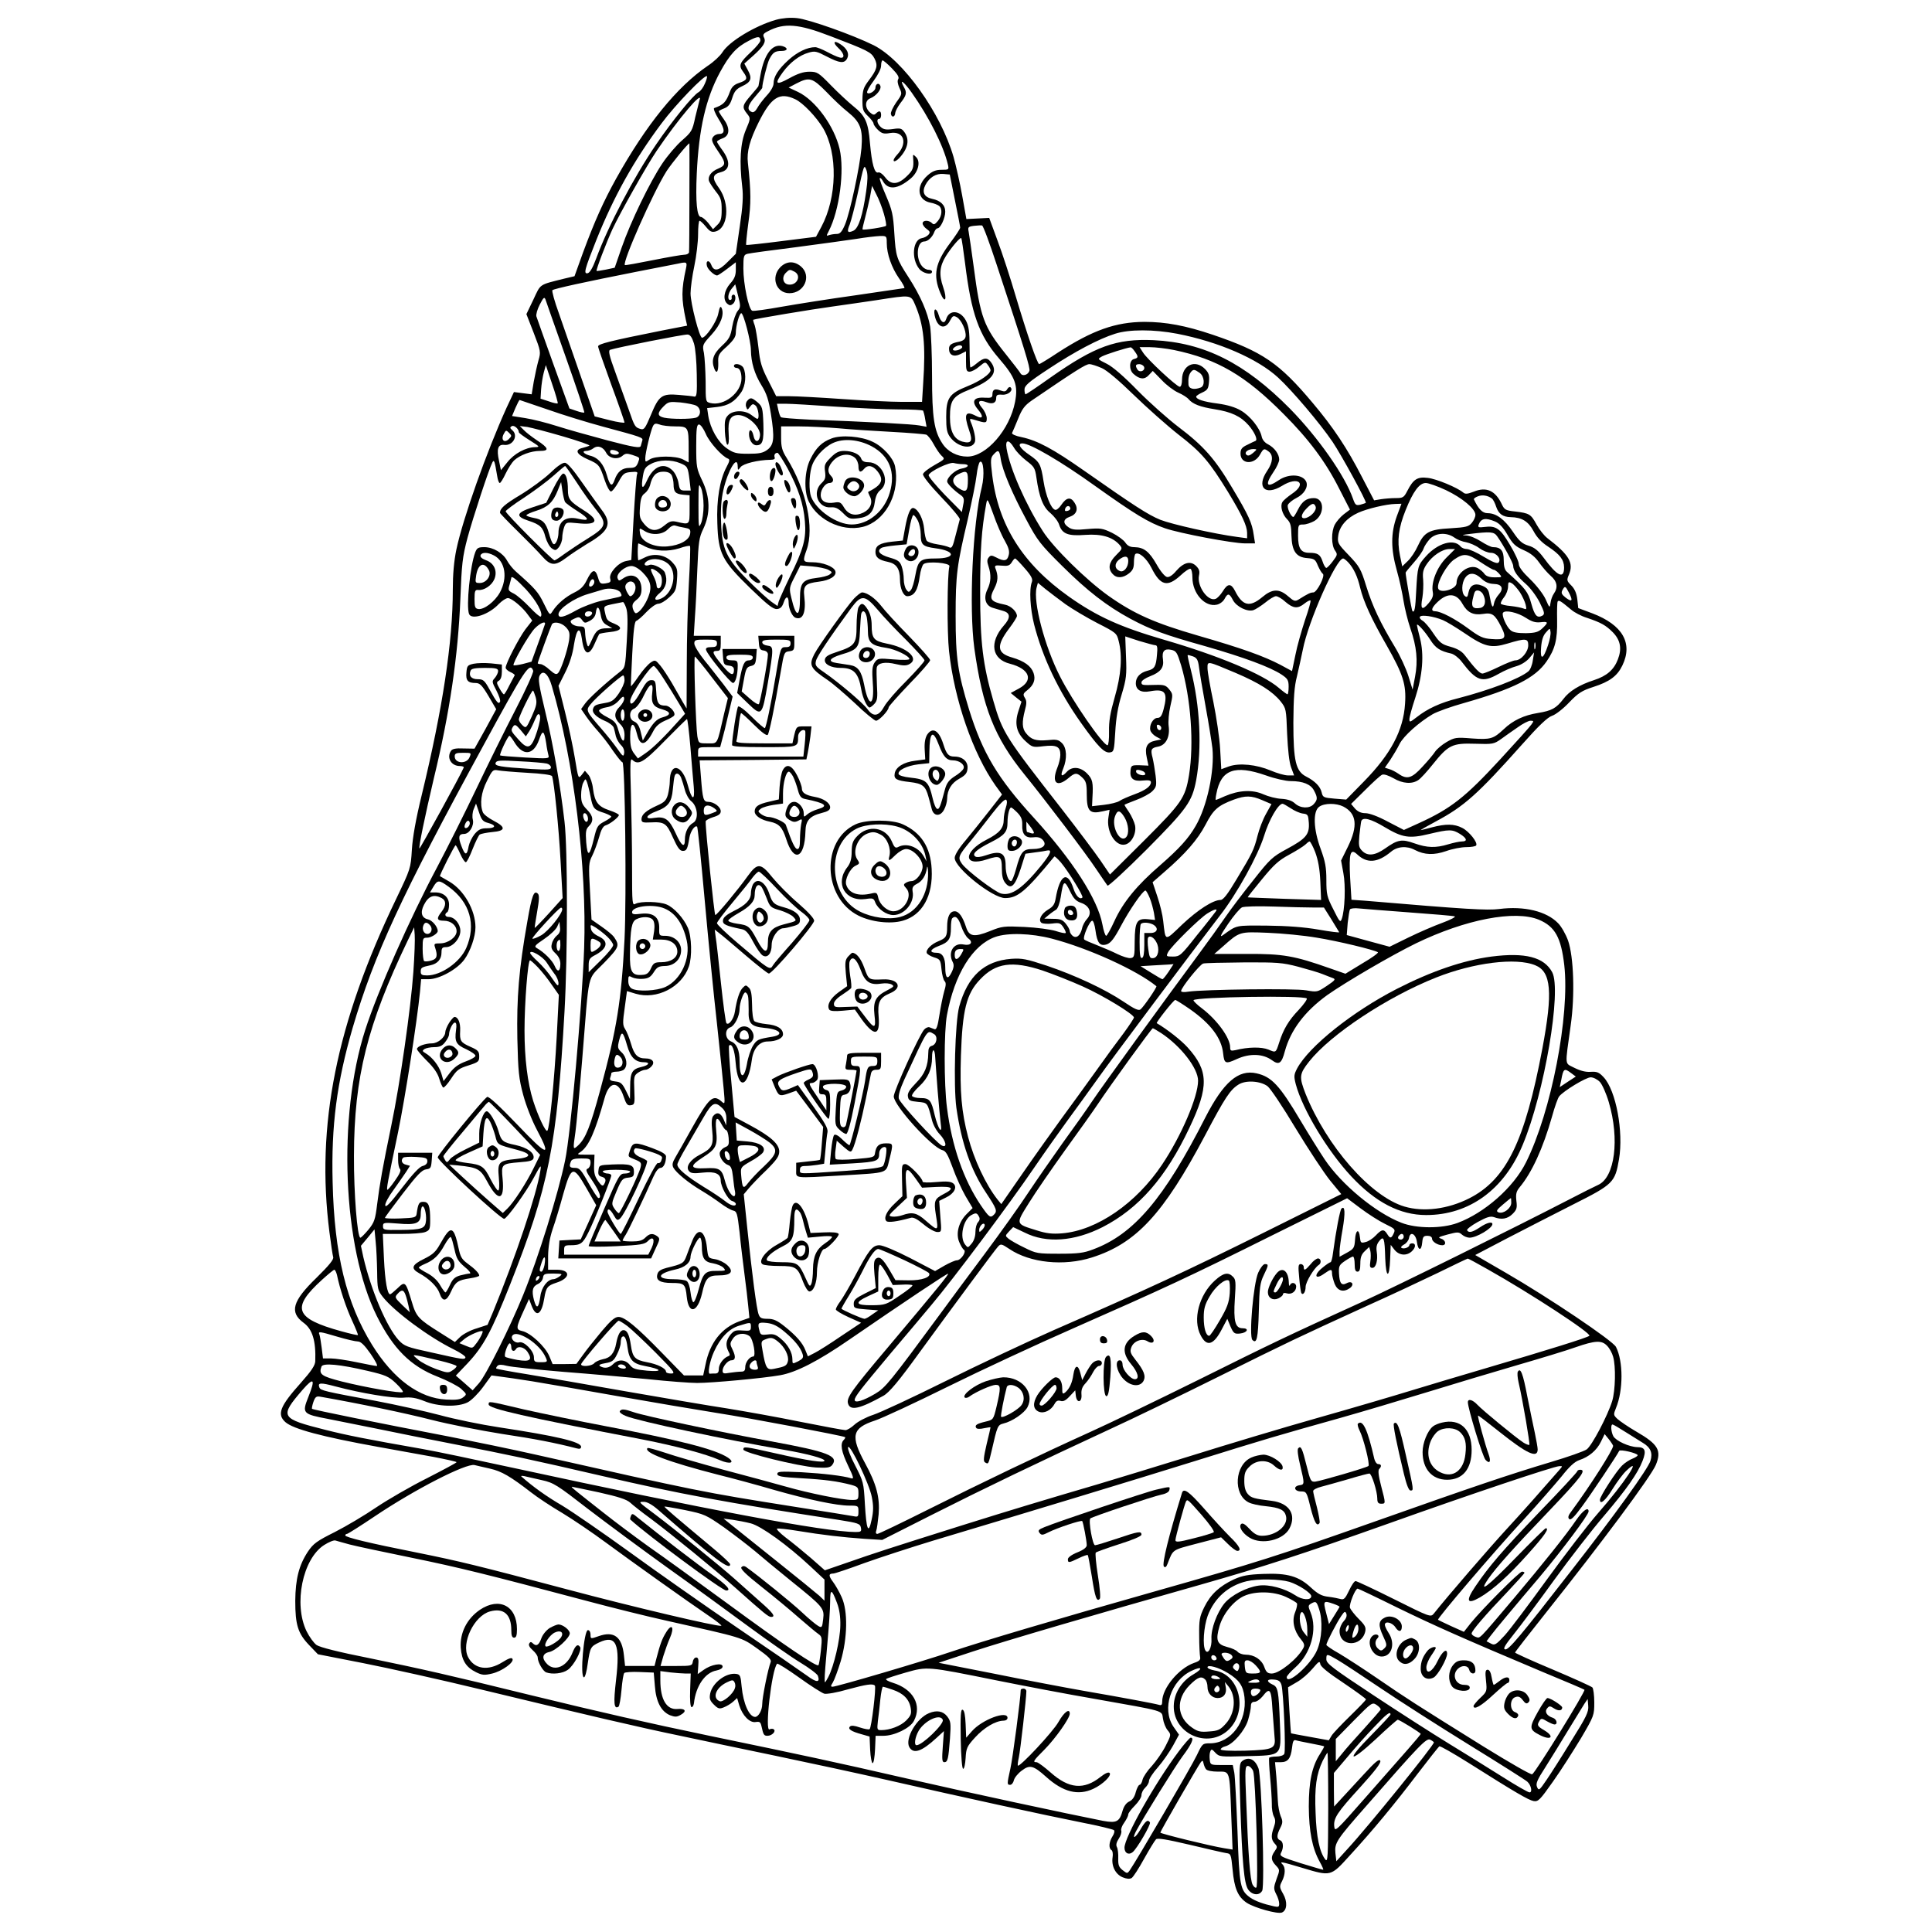 <?xml version="1.0" standalone="no"?>
<!DOCTYPE svg PUBLIC "-//W3C//DTD SVG 20010904//EN"
 "http://www.w3.org/TR/2001/REC-SVG-20010904/DTD/svg10.dtd">
<svg version="1.0" xmlns="http://www.w3.org/2000/svg"
 width="1024pt" height="1024pt" viewBox="0 0 1024 1024"
 preserveAspectRatio="xMidYMid meet">
<g transform="translate(0,1024) scale(0.1,-0.1)"
fill="#000000" stroke="none">
<path d="M4113 10135 c-110 -31 -249 -115 -284 -172 -12 -19 -46 -51 -78 -72
-164 -112 -325 -311 -485 -597 -67 -121 -114 -225 -176 -393 l-45 -125 -55
-13 c-136 -34 -123 -26 -163 -111 l-37 -77 39 -100 c37 -96 38 -101 25 -145
-7 -25 -18 -75 -25 -113 l-11 -67 -47 6 -47 6 -39 -83 c-106 -234 -231 -586
-266 -751 -13 -62 -19 -133 -19 -213 0 -278 -54 -632 -165 -1090 -31 -127 -48
-223 -52 -289 -6 -99 -7 -101 -83 -260 -318 -660 -426 -1201 -354 -1766 8 -63
17 -123 20 -133 4 -12 -21 -43 -89 -110 -127 -123 -144 -182 -68 -238 47 -34
66 -96 62 -204 -1 -22 -20 -51 -77 -115 -110 -123 -127 -166 -82 -207 41 -37
194 -78 493 -132 94 -17 225 -41 293 -53 67 -13 122 -25 122 -28 0 -3 -71 -41
-157 -85 -86 -43 -207 -113 -268 -154 -60 -41 -159 -100 -220 -131 -96 -48
-114 -61 -143 -104 -47 -71 -66 -144 -67 -261 0 -127 14 -172 73 -234 l47 -49
240 -47 c132 -26 416 -89 630 -141 576 -139 828 -198 1045 -243 107 -23 337
-71 510 -107 173 -36 441 -94 595 -129 384 -88 838 -187 1030 -225 88 -17 164
-36 169 -40 5 -5 2 -19 -8 -34 -18 -29 -21 -62 -5 -72 6 -3 9 -20 6 -38 -7
-46 15 -90 53 -106 22 -9 37 -10 48 -4 9 6 38 51 66 102 28 50 56 96 63 103 8
8 52 1 180 -29 92 -22 179 -42 193 -44 24 -3 25 -7 33 -87 9 -100 28 -145 76
-177 41 -26 161 -60 185 -51 28 11 31 57 7 99 -20 35 -20 40 -6 67 18 36 19
73 3 89 -17 17 -10 16 104 -18 153 -46 151 -46 250 63 126 137 242 278 362
436 59 77 111 143 115 145 4 3 72 -36 152 -86 253 -160 319 -198 347 -204 25
-4 33 4 103 103 42 59 108 163 148 229 70 119 71 123 71 191 0 38 -5 74 -10
79 -6 6 -101 49 -210 95 -110 46 -200 87 -200 90 0 3 73 97 163 210 298 374
556 721 583 784 32 77 13 110 -103 177 -43 25 -88 56 -100 67 -22 21 -22 23
-8 58 39 94 39 248 0 324 -17 33 -354 260 -584 393 l-162 94 168 88 c92 48
251 129 353 181 211 106 220 116 241 238 25 147 -16 365 -81 435 -25 27 -36
31 -69 29 -26 -2 -54 5 -86 21 -53 28 -51 1 -20 225 23 160 16 364 -14 450
-12 33 -35 74 -53 92 -61 63 -179 92 -312 75 -64 -8 -171 -2 -712 44 l-71 5
-7 116 c-7 132 1 159 38 124 52 -49 108 -44 178 14 34 29 84 33 127 10 52 -27
102 -28 166 -6 33 12 81 21 107 21 26 0 49 4 52 9 10 15 -38 75 -74 93 -43 22
-87 22 -160 3 -30 -8 -57 -15 -60 -15 -3 0 33 21 80 46 150 80 222 144 458
409 87 98 134 143 158 151 19 6 60 38 91 71 49 51 69 63 128 82 87 28 127 58
154 114 57 118 1 215 -159 276 l-75 28 -5 47 c-4 32 -14 55 -32 73 -24 24 -25
28 -12 58 26 62 0 105 -115 193 -17 13 -42 45 -57 72 -30 55 -38 60 -114 69
-48 5 -56 9 -69 36 -34 74 -82 97 -150 69 -31 -12 -45 -14 -55 -5 -32 27 -143
73 -188 78 -56 7 -77 -7 -109 -69 -18 -35 -23 -38 -62 -38 -23 0 -58 -3 -78
-6 l-36 -6 -64 123 c-79 154 -153 265 -262 394 -177 211 -265 271 -530 361
-142 48 -248 68 -362 68 -152 -1 -274 -44 -458 -163 -51 -34 -96 -61 -99 -61
-10 0 -66 164 -123 355 -29 99 -73 234 -98 300 l-44 120 -60 -3 -61 -3 -22
123 c-12 68 -33 160 -46 206 -68 234 -267 513 -423 592 -111 55 -345 138 -407
144 -37 4 -78 0 -111 -9z m287 -86 c201 -77 217 -85 235 -119 19 -37 14 -58
-30 -116 -28 -37 -33 -51 -34 -102 0 -53 3 -62 29 -87 17 -16 30 -34 30 -40 0
-6 11 -22 24 -34 20 -19 31 -22 64 -16 74 12 95 -54 36 -116 -14 -15 -21 -29
-16 -33 5 -3 18 5 29 17 46 50 55 96 27 136 -15 21 -22 23 -62 17 -35 -5 -50
-2 -64 11 -19 17 -24 43 -8 43 6 0 10 9 10 20 0 23 -10 26 -28 8 -9 -9 -16 -7
-32 7 -27 25 -26 63 3 74 32 13 60 48 53 66 -7 19 -26 11 -26 -10 0 -18 -37
-39 -44 -26 -3 5 12 33 34 62 24 33 40 64 40 81 0 16 4 28 8 28 4 0 27 -19 50
-43 29 -30 39 -46 33 -56 -6 -9 -3 -26 6 -47 15 -31 15 -33 -17 -77 -17 -25
-30 -52 -28 -61 4 -21 22 -17 23 6 1 9 13 32 27 51 33 42 36 56 19 85 -27 49
-1 31 42 -30 91 -129 167 -279 191 -380 6 -27 5 -28 -33 -28 -31 0 -49 -7 -75
-30 -62 -55 -55 -130 15 -144 18 -3 38 -11 46 -17 19 -16 16 -53 -6 -80 -16
-19 -22 -22 -32 -11 -18 17 -49 15 -49 -2 0 -8 10 -22 22 -30 17 -12 19 -18 9
-30 -7 -8 -22 -16 -34 -18 -49 -7 -59 -108 -15 -163 19 -24 68 -35 68 -15 0 6
-8 10 -18 10 -11 0 -26 8 -34 18 -36 40 -29 132 10 132 20 0 45 24 55 53 4 9
11 17 16 17 16 0 41 55 41 88 0 35 -25 59 -69 68 -43 9 -56 35 -36 74 21 40
57 62 96 58 l33 -3 27 -135 c15 -74 28 -140 28 -146 1 -6 -24 -43 -54 -83 -78
-104 -91 -169 -51 -264 25 -60 38 -35 15 31 -23 66 -19 111 14 164 28 45 76
102 82 96 2 -2 11 -62 20 -133 33 -268 73 -381 180 -505 86 -99 102 -142 85
-230 -28 -147 -152 -290 -253 -290 -54 0 -104 26 -132 69 -44 66 -55 138 -55
356 0 110 -5 229 -10 264 -13 75 -51 163 -115 262 -64 99 -67 109 -75 234 -6
97 -11 121 -44 198 -21 48 -36 90 -33 93 3 3 10 -4 16 -15 27 -50 79 -45 148
13 40 34 54 89 28 114 -16 16 -17 15 -15 -8 4 -50 -1 -63 -36 -96 -46 -44 -82
-45 -113 -3 -13 17 -29 28 -36 25 -20 -7 -34 45 -44 155 -9 111 -24 145 -88
196 -26 21 -80 71 -119 111 -66 68 -73 72 -114 72 -31 0 -62 -10 -107 -35 -71
-39 -80 -31 -34 32 38 52 89 91 137 104 33 10 43 7 95 -20 69 -36 94 -39 109
-11 13 25 0 53 -36 76 -35 23 -42 9 -11 -20 34 -31 37 -60 5 -50 -12 3 -42 17
-66 30 -25 13 -52 24 -61 24 -42 0 -94 -25 -141 -67 -55 -50 -80 -89 -80 -126
0 -14 -15 -41 -36 -63 -20 -22 -42 -51 -50 -66 -9 -17 -20 -25 -28 -22 -29 11
-24 35 14 79 22 26 40 47 40 49 0 24 26 128 37 151 19 37 30 45 66 45 33 0 36
17 3 26 -53 13 -95 -43 -115 -151 -6 -32 -11 -60 -11 -61 0 -2 -18 -24 -40
-49 -46 -53 -48 -63 -21 -97 20 -25 20 -25 -7 -89 -28 -69 -34 -163 -18 -299
6 -48 3 -103 -13 -210 l-21 -145 -42 -42 c-48 -49 -74 -54 -88 -17 -11 29 -31
24 -23 -6 5 -19 39 -50 54 -50 4 0 28 16 53 35 l46 35 0 -40 c0 -29 -7 -48
-30 -73 -33 -38 -40 -86 -15 -107 12 -10 18 -10 30 0 17 14 17 53 0 48 -5 -2
-9 -9 -7 -15 2 -7 -2 -13 -8 -13 -16 0 -12 36 8 60 l19 23 15 -60 c14 -55 14
-61 -2 -81 -10 -12 -23 -49 -29 -83 -9 -53 -16 -66 -56 -103 -45 -42 -56 -76
-39 -120 12 -31 22 -16 21 29 -2 42 1 49 46 89 35 33 47 51 47 72 0 38 19 104
29 104 12 0 51 -149 51 -196 1 -65 19 -126 56 -186 28 -45 38 -78 50 -152 20
-127 17 -163 -19 -190 -23 -17 -43 -21 -101 -21 -64 0 -78 4 -114 29 -46 32
-87 104 -98 172 l-6 41 53 6 c60 7 93 28 127 77 24 35 29 97 12 131 -11 20
-50 27 -50 9 0 -5 6 -10 14 -10 16 0 26 -21 26 -56 0 -75 -93 -148 -165 -130
-25 6 -25 8 -25 114 -1 59 -5 127 -9 151 -9 42 -8 45 40 97 49 54 69 107 54
141 -6 14 -11 6 -18 -29 -8 -43 -66 -128 -86 -128 -14 0 -61 183 -61 235 0 28
9 93 20 145 11 52 20 128 20 168 0 39 3 72 8 72 4 0 19 -14 33 -31 21 -26 31
-31 51 -26 67 17 78 147 19 230 -39 53 -36 73 11 85 47 12 50 55 9 113 -17 23
-31 45 -31 48 0 4 14 12 30 18 39 14 40 55 5 103 -14 19 -25 37 -25 40 0 3 13
10 29 16 21 8 32 22 42 55 11 35 22 48 52 62 48 22 55 41 31 85 l-19 35 46 41
c56 50 71 74 58 98 -7 14 -3 21 22 33 85 45 161 39 329 -26z m-370 -24 c0 -8
-21 -33 -46 -57 -65 -61 -71 -74 -45 -109 26 -35 22 -44 -23 -59 -24 -8 -37
-20 -46 -43 -22 -59 -34 -72 -85 -90 -5 -2 5 -28 23 -57 35 -55 36 -80 4 -80
-11 0 -25 -6 -31 -14 -14 -16 -9 -29 35 -93 32 -48 30 -60 -10 -77 -37 -15
-56 -42 -48 -66 3 -8 19 -33 36 -55 27 -33 31 -48 31 -97 0 -46 -4 -62 -23
-80 l-23 -23 -25 33 c-14 17 -32 32 -39 32 -21 0 -29 79 -22 230 11 238 48
398 123 537 51 94 88 134 153 167 47 25 61 25 61 1z m-294 -228 c-8 -20 -23
-40 -34 -46 -29 -16 -138 -150 -224 -276 -120 -176 -254 -431 -318 -605 -18
-49 -34 -76 -45 -78 -23 -5 -17 18 45 174 94 234 199 423 347 621 72 97 229
260 240 249 2 -2 -2 -20 -11 -39z m644 -44 c36 -38 87 -86 114 -107 66 -53 80
-90 72 -191 -9 -100 -61 -344 -88 -407 -16 -37 -26 -48 -43 -48 -13 0 -31 -3
-40 -6 -16 -6 -16 -5 -2 22 56 109 84 319 57 435 -28 120 -128 258 -221 302
l-49 23 42 22 c68 35 84 30 158 -45z m-165 -39 c41 -19 112 -94 148 -154 78
-134 74 -366 -10 -523 l-28 -52 -183 -23 c-101 -13 -185 -22 -187 -20 -2 2 3
53 11 113 15 104 15 169 -2 322 -7 59 10 121 58 217 66 132 111 159 193 120z
m-508 -7 c-2 -7 -12 -47 -22 -88 -15 -72 -20 -79 -70 -123 -29 -25 -77 -81
-105 -123 -66 -99 -167 -307 -215 -445 l-37 -107 -47 -10 c-25 -5 -47 -8 -49
-7 -4 5 52 151 84 221 40 86 182 338 234 415 115 170 252 332 227 267z m-53
-510 c0 -155 -1 -288 -2 -294 -1 -7 -12 -13 -24 -13 -13 0 -88 -13 -168 -29
-80 -16 -146 -28 -148 -26 -15 14 150 386 221 498 29 44 113 147 121 147 0 0
1 -127 0 -283z m937 30 c-18 -127 -40 -197 -68 -210 -31 -14 -36 -6 -19 34 7
19 26 90 41 159 35 162 35 161 48 126 7 -20 6 -54 -2 -109z m94 -121 c9 -31
14 -60 11 -63 -7 -7 -119 -24 -124 -19 -2 2 4 28 12 57 8 30 20 81 27 114 l11
60 23 -46 c13 -24 31 -71 40 -103z m597 -267 c148 -448 180 -551 174 -565 -8
-22 -37 -30 -47 -13 -4 8 -40 54 -79 103 -116 145 -134 193 -169 461 -12 88
-24 172 -27 187 -5 24 -2 27 28 31 18 2 38 3 43 2 6 -1 40 -93 77 -206z m-582
113 c0 -58 26 -131 65 -187 20 -27 32 -51 28 -52 -4 -1 -120 -18 -258 -38
-137 -19 -314 -47 -393 -61 -78 -14 -148 -24 -155 -21 -19 7 -47 142 -47 224
0 67 2 73 23 78 12 3 128 19 257 35 129 17 273 37 320 44 47 8 102 14 123 15
36 1 37 0 37 -37z m-1064 -134 c-25 -114 -25 -161 -1 -273 l7 -31 -134 -26
c-275 -55 -338 -71 -338 -84 0 -7 32 -98 70 -203 39 -105 70 -195 70 -200 0
-4 -36 1 -79 12 l-79 20 -75 216 c-41 119 -93 268 -115 331 -23 63 -38 118
-34 122 9 8 174 44 442 97 113 22 214 42 225 44 45 10 48 8 41 -25z m-637
-472 c56 -158 100 -290 98 -292 -2 -3 -21 1 -41 8 l-38 13 -85 235 c-46 129
-87 243 -90 253 -3 10 5 38 18 63 19 37 24 42 30 27 3 -10 52 -148 108 -307z
m1852 277 c45 -105 56 -210 42 -415 l-6 -98 -106 0 c-58 0 -200 7 -316 15
-115 8 -242 15 -281 15 l-70 0 -42 83 c-35 68 -44 97 -52 174 -6 51 -15 104
-20 119 -6 15 -9 28 -8 29 7 5 314 56 418 70 63 9 169 24 235 34 186 29 182
30 206 -26z m1389 -152 c220 -43 425 -132 534 -232 74 -68 221 -241 289 -341
47 -70 182 -317 176 -323 -2 -2 -15 -6 -29 -10 -23 -5 -27 -2 -39 32 -43 123
-185 325 -334 477 -239 242 -455 350 -722 363 -198 9 -311 -32 -546 -197 -70
-50 -130 -90 -133 -90 -3 0 -6 11 -6 25 0 21 20 39 128 110 139 92 266 159
352 186 74 24 205 24 330 0z m-2562 -51 c8 -25 14 -97 15 -165 2 -101 0 -119
-13 -117 -8 2 -45 6 -82 9 -90 8 -106 -4 -148 -106 -30 -71 -36 -80 -54 -75
-30 9 -32 11 -64 104 -17 47 -49 136 -71 198 -32 87 -38 114 -27 118 30 11
392 83 411 81 13 -1 23 -15 33 -47z m2336 -42 c21 -29 20 -35 -4 -41 -26 -7
-27 -58 -2 -79 32 -29 59 -31 81 -6 l21 22 47 -48 c25 -27 65 -57 88 -67 23
-10 48 -26 55 -35 22 -26 62 -41 138 -53 88 -14 138 -37 180 -85 32 -37 50
-78 36 -83 -5 -2 -25 -11 -44 -21 -28 -13 -35 -23 -35 -46 0 -57 72 -61 103
-6 19 34 22 35 46 17 26 -19 23 -58 -8 -103 -58 -86 -11 -134 79 -79 85 53
135 13 53 -42 -22 -15 -46 -35 -51 -44 -13 -21 -1 -65 25 -91 18 -18 22 -35
23 -86 2 -83 25 -116 84 -120 37 -3 43 -7 56 -40 9 -20 20 -39 26 -43 15 -9
-31 -99 -50 -99 -15 0 -28 -6 -79 -38 -18 -11 -25 -8 -55 18 -47 41 -84 40
-137 -5 -66 -55 -104 -47 -144 33 -21 41 -39 41 -65 -2 -12 -19 -29 -37 -38
-40 -41 -16 -100 68 -88 124 5 22 1 34 -15 50 -29 29 -66 20 -106 -26 -19 -23
-38 -35 -49 -32 -11 2 -35 31 -55 67 -39 68 -67 90 -117 91 -23 0 -37 7 -49
25 -9 13 -40 36 -70 51 -50 24 -61 26 -130 20 -61 -6 -81 -4 -100 9 -32 21
-30 44 6 56 37 13 47 42 25 75 -20 32 -43 28 -70 -12 -11 -17 -26 -29 -33 -26
-22 7 -49 75 -61 151 -14 91 -21 103 -75 140 -50 34 -66 61 -37 61 41 0 205
-96 386 -226 209 -149 283 -194 370 -224 79 -27 359 -80 424 -80 l53 0 -7 45
c-9 64 -26 102 -114 249 -91 154 -152 223 -286 324 -55 42 -152 128 -215 192
-72 74 -133 127 -164 142 -50 25 -50 25 -25 39 20 11 130 46 151 48 4 1 14 -9
22 -21z m208 7 c230 -48 379 -135 582 -340 133 -133 223 -254 293 -393 l58
-113 -33 -25 c-18 -14 -39 -39 -47 -54 -20 -38 -19 -110 1 -138 14 -20 13 -24
-12 -57 -14 -19 -30 -35 -34 -35 -5 0 -14 15 -20 34 -12 37 -26 46 -70 46 -45
0 -60 23 -60 91 0 58 1 59 28 59 15 0 41 9 59 19 55 34 53 121 -3 121 -39 0
-62 -17 -84 -60 -11 -22 -22 -40 -25 -40 -12 0 -35 49 -29 64 4 9 24 26 46 37
40 20 62 57 52 84 -16 41 -92 47 -146 10 -65 -44 -76 -27 -28 44 17 24 30 54
30 65 0 29 -25 63 -59 81 -17 8 -31 25 -34 42 -9 43 -61 109 -110 137 -28 17
-71 30 -122 37 -78 10 -115 23 -115 37 0 4 15 14 33 22 28 13 32 21 35 57 3
35 -2 48 -22 68 -52 52 -120 20 -121 -56 0 -23 -5 -39 -12 -39 -16 0 -174 147
-195 182 l-18 28 54 0 c30 0 88 -7 128 -15z m-382 -96 c27 -12 91 -66 170
-143 69 -67 176 -162 237 -210 122 -94 163 -143 262 -304 75 -124 100 -178
101 -216 l0 -29 -52 7 c-121 16 -347 67 -408 91 -66 27 -138 74 -405 261 -164
115 -246 159 -330 177 -32 6 -53 16 -51 22 3 5 17 39 32 75 21 53 35 71 72 97
236 161 287 193 306 193 11 0 41 -10 66 -21z m224 6 c7 -20 -23 -32 -35 -14
-13 21 -11 29 10 29 10 0 22 -7 25 -15z m-3108 -193 c-3 -2 -24 2 -48 11 l-43
14 3 49 c2 27 8 67 14 89 l11 40 33 -99 c19 -55 32 -101 30 -104z m3402 162
c26 -18 30 -69 6 -78 -36 -14 -64 -7 -65 17 -2 33 2 51 13 65 13 16 19 15 46
-4z m-3457 -194 c79 -28 212 -69 294 -91 208 -56 215 -58 209 -75 -2 -8 -6
-20 -8 -28 -4 -12 -36 -7 -177 30 -94 25 -215 59 -268 76 -53 17 -128 36 -167
42 l-70 11 18 43 c10 23 20 42 22 42 1 0 67 -23 147 -50z m789 20 c28 -15 26
-56 -2 -64 -30 -8 -127 -8 -167 0 -38 8 -39 25 -4 60 25 25 31 26 90 21 34 -4
72 -11 83 -17z m735 -5 c116 -8 267 -15 337 -15 70 0 129 -3 131 -7 2 -5 8
-25 11 -47 l7 -38 -38 7 c-36 7 -260 19 -583 31 -80 4 -148 9 -151 13 -4 3
-10 21 -14 39 l-7 32 49 0 c26 0 143 -7 258 -15z m-846 -105 c69 0 71 -3 71
-118 l0 -73 -30 16 c-39 20 -148 20 -178 -1 -21 -14 -22 -14 -22 7 0 28 29
147 41 171 8 14 14 15 35 8 14 -6 51 -10 83 -10z m-829 -31 c0 -4 26 -23 58
-43 54 -34 55 -35 27 -36 -48 -1 -110 -34 -146 -80 l-34 -42 -10 49 c-14 62
-6 89 27 85 47 -6 77 50 43 78 -13 11 -13 15 -3 21 12 8 38 -14 38 -32z m991
-9 c20 -46 88 -121 118 -131 10 -4 8 -14 -8 -44 -36 -67 -54 -174 -49 -298 5
-161 24 -198 175 -345 94 -91 122 -112 142 -110 18 2 27 12 35 36 12 36 26 33
26 -4 0 -30 19 -72 36 -78 39 -15 57 28 47 111 -7 60 5 71 77 80 59 7 97 31
87 57 -9 24 -68 46 -122 46 -50 0 -52 4 -30 65 42 117 -1 318 -105 487 -25 39
-30 59 -30 108 l0 60 96 0 c53 0 147 -5 208 -10 61 -6 188 -14 281 -19 94 -5
177 -12 185 -15 8 -4 26 -26 39 -51 13 -24 32 -52 42 -61 19 -17 17 -18 -38
-49 -32 -18 -59 -39 -61 -48 -2 -10 37 -59 98 -123 56 -58 100 -111 97 -117
-2 -7 -12 -45 -22 -84 -15 -61 -20 -71 -34 -64 -9 5 -37 12 -63 16 -26 4 -51
12 -56 19 -5 6 -12 35 -14 64 -5 51 -30 101 -55 109 -17 6 -32 -29 -46 -105
l-12 -67 -57 -6 c-65 -7 -88 -21 -88 -54 0 -29 17 -43 66 -53 45 -9 64 -37 64
-94 0 -47 18 -88 39 -88 37 1 56 31 66 107 4 29 13 57 20 63 20 17 141 7 137
-11 -12 -48 -13 -351 -2 -450 28 -259 127 -543 246 -712 l35 -48 -68 -87 c-37
-48 -94 -118 -125 -156 -36 -42 -58 -78 -58 -93 0 -53 201 -213 267 -213 67 0
109 35 261 220 2 3 17 -11 34 -30 41 -49 122 -180 115 -187 -13 -13 -34 7 -47
46 -32 99 -73 76 -95 -52 -5 -30 -14 -43 -40 -58 -38 -23 -54 -57 -34 -71 8
-4 33 -6 56 -3 37 5 44 3 59 -20 9 -14 15 -28 12 -30 -3 -3 -27 2 -54 11 -27
8 -101 18 -164 21 -109 5 -119 4 -183 -22 -85 -34 -111 -29 -127 22 -18 55
-38 83 -60 83 -26 0 -40 -29 -40 -82 0 -52 -6 -60 -47 -77 -37 -15 -67 -45
-61 -62 2 -6 19 -17 38 -23 33 -10 35 -14 40 -63 3 -29 10 -57 17 -64 8 -8 7
-22 -3 -55 -7 -24 -18 -80 -25 -124 -9 -60 -16 -79 -26 -75 -7 3 -19 7 -26 10
-7 3 -20 -2 -29 -12 -27 -31 -161 -326 -161 -354 0 -48 202 -271 258 -285 18
-4 29 -24 54 -92 17 -48 48 -116 68 -151 l38 -64 -32 -32 c-42 -42 -58 -103
-39 -148 8 -19 19 -38 25 -41 15 -10 -16 -56 -38 -56 -9 0 -38 -13 -65 -28
l-50 -29 -132 69 c-78 40 -145 68 -163 68 -37 0 -57 -26 -130 -165 -29 -55
-64 -114 -77 -132 -13 -17 -24 -37 -24 -43 0 -6 30 -24 67 -41 l67 -30 -105
-70 c-57 -39 -120 -79 -140 -89 l-37 -19 -13 32 c-15 39 -48 77 -112 128 -38
30 -57 39 -88 39 -32 0 -41 4 -48 23 -11 27 -35 213 -60 454 l-19 183 26 31
c15 18 57 62 95 98 54 54 67 73 67 98 0 40 -47 81 -157 140 l-80 43 -17 186
c-10 102 -15 188 -12 192 15 15 30 -23 35 -91 12 -147 65 -137 86 17 8 59 40
96 84 96 45 0 81 17 81 38 0 30 -31 49 -88 54 -29 3 -58 10 -64 16 -7 7 -12
45 -12 87 -1 54 -5 79 -17 90 -15 15 -17 15 -32 0 -17 -16 -32 -62 -42 -127
-6 -39 -33 -75 -45 -61 -4 4 -17 100 -29 213 -12 113 -24 223 -28 244 l-5 39
24 -19 c14 -10 76 -63 138 -116 63 -54 119 -98 125 -98 19 0 240 258 240 280
0 12 -31 46 -85 93 -47 40 -107 101 -135 135 -63 79 -80 80 -131 10 -53 -74
-164 -208 -173 -208 -5 0 -52 449 -51 496 0 6 18 16 40 23 28 8 40 17 40 31 0
23 -36 50 -66 50 -26 0 -30 13 -39 132 l-7 88 283 2 283 3 7 34 c4 19 10 58
14 87 l6 54 -40 0 c-41 0 -41 0 -55 -62 l-6 -28 -151 0 c-121 0 -150 3 -146
13 3 8 8 44 12 80 4 37 10 67 13 67 4 0 35 -28 69 -62 39 -39 66 -59 72 -53 8
10 33 129 70 340 16 96 18 100 44 103 24 3 27 7 27 43 l0 39 -96 0 -95 0 3
-37 c2 -31 7 -39 26 -41 13 -2 22 -10 22 -21 0 -33 -41 -256 -48 -263 -4 -4
-26 9 -49 30 l-42 37 12 65 c10 56 15 65 37 70 21 5 25 12 28 48 l3 42 -91 0
-91 0 3 -42 c3 -39 6 -43 31 -46 19 -2 27 -9 27 -22 0 -37 -19 -29 -64 26 -51
62 -55 74 -26 74 17 0 20 7 20 40 l0 40 -71 0 -72 0 6 98 c4 53 10 169 13 257
6 143 9 166 32 213 38 80 36 167 -6 254 -30 63 -32 73 -32 182 0 96 3 116 15
116 8 0 24 -22 36 -50z m-757 -13 c82 -24 145 -46 140 -49 -5 -3 -21 -8 -36
-12 -44 -10 -33 -34 26 -60 62 -27 64 -31 91 -111 11 -33 26 -60 33 -60 7 0
25 23 40 50 24 45 31 50 66 53 33 3 38 1 32 -13 -3 -9 -11 -115 -18 -235 l-12
-218 -29 -6 c-40 -8 -90 -63 -83 -92 5 -18 1 -22 -24 -26 -28 -4 -31 -1 -41
33 -14 47 -31 42 -59 -16 -16 -33 -33 -49 -65 -65 -47 -23 -91 -60 -116 -99
-15 -24 -15 -24 -47 41 -29 60 -47 80 -148 169 -16 14 -37 40 -46 57 -22 41
-74 72 -121 72 -32 0 -39 -4 -48 -27 -27 -70 -49 -286 -33 -327 13 -34 106 -3
158 53 17 17 38 31 48 31 20 0 79 -49 108 -91 l21 -28 -36 -46 c-35 -47 -105
-182 -105 -204 0 -6 11 -17 25 -23 14 -6 24 -14 23 -17 -2 -3 -14 -27 -28 -53
-13 -27 -26 -48 -29 -48 -4 0 -14 14 -24 32 -16 28 -16 33 -3 40 10 6 16 23
16 48 l0 38 -57 6 c-32 3 -74 2 -93 -2 -32 -7 -35 -11 -38 -46 -4 -43 8 -56
49 -56 22 0 34 -12 68 -69 l41 -70 -57 -105 -58 -104 -58 1 c-42 2 -60 -2 -67
-13 -24 -37 2 -80 47 -80 13 0 23 -4 21 -8 -17 -41 -232 -432 -235 -429 -5 6
29 170 76 370 85 350 129 653 141 952 7 186 11 223 38 325 29 107 114 366 132
400 9 16 12 6 25 -72 3 -21 9 -38 14 -38 4 0 18 22 31 50 13 27 33 58 44 69
31 29 90 51 137 51 52 0 48 15 -16 57 -27 18 -58 42 -69 54 l-21 21 40 -5 c22
-4 107 -26 189 -50z m-287 -14 c-24 -24 -44 -4 -27 27 11 21 13 21 28 6 15
-15 15 -17 -1 -33z m2678 -47 c11 -19 40 -49 65 -68 41 -31 46 -39 53 -88 15
-106 35 -157 74 -189 20 -17 42 -45 47 -63 16 -48 47 -60 139 -53 85 6 143
-11 180 -52 17 -20 17 -21 -18 -56 -38 -38 -44 -70 -18 -99 21 -24 54 -23 87
3 20 16 26 29 26 59 0 21 4 41 8 44 19 12 59 -23 85 -74 47 -94 84 -104 154
-40 24 23 48 38 53 35 6 -3 10 -24 10 -46 0 -84 66 -158 129 -144 16 3 34 17
41 30 17 33 26 31 45 -6 19 -35 76 -63 108 -53 12 4 40 22 63 40 23 19 48 34
57 34 9 0 32 -13 50 -30 41 -35 65 -38 101 -9 15 12 29 19 32 16 3 -2 -10 -49
-29 -103 -18 -55 -42 -138 -51 -185 l-18 -86 -61 33 c-88 46 -201 87 -437 155
-231 67 -339 115 -475 211 -117 83 -292 255 -348 343 -92 144 -174 331 -192
438 -8 48 12 50 40 3z m-2162 -26 c15 -30 61 -38 86 -16 15 13 23 14 52 5 43
-15 41 -12 30 -43 -9 -21 -17 -26 -45 -26 -39 0 -63 -20 -78 -62 -14 -41 -25
-35 -42 25 -17 58 -46 92 -89 102 -33 9 -46 25 -20 25 11 0 28 6 38 14 24 18
52 7 68 -24z m67 -1 c0 -12 -37 -12 -44 0 -3 4 -3 11 0 14 8 7 44 -4 44 -14z
m3361 0 c-17 -14 -27 -17 -35 -9 -13 13 9 30 39 30 19 -1 18 -2 -4 -21z
m-1337 -31 c9 -61 61 -184 136 -323 59 -111 74 -130 190 -245 133 -132 236
-212 362 -280 109 -58 178 -84 396 -145 205 -59 343 -110 404 -150 33 -22 38
-30 38 -65 0 -22 -3 -40 -6 -40 -3 0 -24 15 -46 34 -85 73 -319 171 -608 255
-233 68 -355 123 -505 229 -244 173 -373 377 -406 643 -10 81 -9 93 7 110 25
28 31 24 38 -23z m-1130 -50 c57 -106 85 -190 92 -281 8 -91 -7 -147 -80 -295
-29 -60 -55 -119 -59 -131 l-6 -23 -33 23 c-18 13 -72 62 -119 109 -118 117
-143 169 -147 310 -3 72 1 126 12 173 25 107 75 189 76 125 1 -22 1 -22 15 -4
14 19 93 38 158 39 18 0 26 4 23 12 -5 14 2 25 15 25 4 0 28 -37 53 -82z
m-569 27 c39 -16 41 -19 50 -92 l6 -53 -29 0 c-27 0 -30 4 -36 41 -4 23 -17
51 -31 65 -46 46 -102 24 -137 -55 -23 -51 -32 -39 -20 28 6 36 13 47 42 62
42 23 108 24 155 4z m1599 -125 c-49 -195 -69 -639 -40 -855 44 -315 107 -474
266 -670 112 -138 327 -421 379 -500 30 -44 57 -84 61 -89 5 -4 98 82 208 192
214 216 240 252 262 367 31 171 21 392 -29 587 -10 40 -18 74 -16 76 1 1 14
-2 28 -7 21 -8 27 -19 32 -58 3 -26 19 -120 35 -208 16 -88 32 -187 36 -221
12 -118 -28 -308 -89 -412 -37 -65 -87 -120 -188 -208 -123 -106 -197 -196
-243 -297 -19 -42 -39 -77 -43 -77 -5 0 -14 27 -20 60 -25 134 -158 340 -363
565 -192 210 -272 343 -344 575 -59 193 -71 270 -71 495 0 221 7 270 65 515
21 91 42 194 46 230 4 36 12 68 18 72 19 12 25 -71 10 -132z m-101 120 c38 0
34 -17 -8 -24 -31 -6 -75 -45 -75 -68 0 -11 36 -47 69 -70 20 -14 23 -22 16
-54 l-7 -38 -90 91 c-49 51 -88 98 -86 105 6 20 110 70 133 64 11 -3 32 -6 48
-6z m-1543 -59 c5 -11 10 -32 10 -48 0 -40 10 -51 50 -55 l35 -3 0 -75 c0 -83
1 -82 -71 -65 -24 5 -36 2 -61 -19 -42 -35 -75 -33 -108 6 -24 29 -27 38 -23
90 3 45 9 62 25 73 11 8 24 27 28 42 12 52 33 73 70 73 24 0 37 -6 45 -19z
m1570 -23 c0 -63 -9 -71 -48 -46 -39 25 -40 56 -2 75 42 21 50 16 50 -29z
m-1401 -138 c0 -36 -6 -78 -14 -95 -12 -27 -13 -19 -13 95 0 114 1 122 13 95
8 -16 14 -59 14 -95z m3935 82 c86 -41 156 -99 156 -131 0 -10 -8 -29 -19 -42
-16 -20 -30 -24 -113 -29 -114 -6 -140 -21 -173 -93 -13 -29 -37 -65 -53 -80
l-30 -29 -12 58 c-16 78 -8 146 30 240 40 100 73 144 107 144 14 0 62 -17 107
-38z m243 -44 c7 -5 17 -25 23 -44 13 -38 35 -54 77 -55 59 -1 93 -22 121 -74
18 -34 43 -60 77 -82 63 -42 84 -69 85 -110 0 -65 -36 -48 -110 53 -28 37 -48
53 -79 62 -33 10 -49 24 -82 73 -45 67 -89 99 -134 99 -28 0 -48 21 -73 73 -2
4 7 11 20 16 24 10 54 5 75 -11z m-2582 -223 c21 -37 27 -58 21 -78 -7 -30
-24 -34 -65 -12 -25 13 -31 13 -41 0 -9 -11 -9 -22 -1 -46 15 -45 14 -83 -6
-124 -22 -46 -9 -86 30 -97 15 -5 39 -11 54 -16 39 -11 40 -37 3 -78 -78 -89
-64 -178 33 -202 104 -27 127 -88 48 -131 l-44 -24 28 -23 29 -23 -16 -49
c-22 -67 -11 -116 37 -160 36 -33 39 -34 96 -27 69 8 89 -2 89 -46 0 -16 -7
-46 -16 -68 -32 -80 -3 -107 59 -55 35 30 45 30 74 2 19 -18 23 -32 23 -87 0
-91 15 -107 85 -91 l36 8 -6 -39 c-13 -76 38 -158 89 -145 34 8 60 59 52 101
-4 18 -18 49 -31 69 -14 20 -25 38 -25 40 0 2 28 13 62 26 33 12 72 33 85 46
22 22 24 30 18 82 -4 31 -11 74 -16 95 -12 45 -8 53 30 60 41 8 63 52 55 109
-3 24 1 70 9 105 14 60 14 64 -5 88 -18 23 -28 26 -72 25 -72 -2 -76 -2 -76
14 0 8 20 22 46 32 55 21 74 46 68 88 -7 44 7 60 43 52 28 -6 32 -14 53 -82
52 -176 69 -416 42 -582 -20 -122 -39 -148 -237 -346 l-182 -181 -51 75 c-28
41 -120 163 -203 270 -301 385 -315 406 -364 575 -56 193 -70 308 -70 580 0
223 7 326 32 464 6 32 7 30 38 -55 17 -49 44 -112 60 -139z m1648 180 c7 -18
-21 -51 -50 -60 -32 -9 -30 18 2 50 28 29 40 31 48 10z m430 -52 c-32 -89 -32
-173 1 -289 14 -49 29 -120 35 -159 6 -38 22 -104 36 -145 34 -98 41 -172 25
-257 l-13 -68 -22 71 c-12 39 -44 109 -72 155 -77 128 -118 214 -152 323 -28
91 -36 104 -92 163 -59 61 -61 66 -56 105 7 49 45 93 105 120 48 22 150 46
198 47 l32 1 -25 -67z m-1730 42 c0 -6 -7 -11 -16 -13 -12 -3 -15 1 -11 13 7
17 25 17 27 0z m-808 -65 c8 -16 15 -49 15 -73 0 -54 10 -64 78 -73 108 -14
109 -54 2 -54 -84 0 -94 -9 -109 -91 -6 -34 -16 -68 -23 -76 -10 -13 -14 -13
-25 3 -7 10 -13 34 -13 54 0 21 -5 51 -11 68 -9 26 -19 34 -65 47 -52 15 -69
35 -42 51 6 4 39 10 72 13 l61 6 14 78 c7 42 17 77 22 77 5 0 15 -13 24 -30z
m3059 -4 c23 -10 43 -31 66 -71 28 -48 41 -61 86 -81 37 -16 61 -36 82 -66 17
-24 44 -55 61 -70 34 -29 40 -61 17 -94 -8 -11 -16 -33 -18 -49 -4 -29 -5 -29
-26 19 -13 28 -48 73 -82 106 -39 37 -60 65 -60 80 0 13 -21 59 -47 102 -51
87 -74 103 -135 95 -31 -4 -36 -2 -31 12 13 34 36 38 87 17z m-4296 -33 c28
-5 33 -9 30 -31 -4 -34 -53 -62 -120 -68 -72 -7 -141 26 -146 70 -4 29 -4 29
22 13 39 -26 98 -22 126 8 15 16 30 23 40 19 8 -3 30 -8 48 -11z m4307 -45
c35 -50 85 -141 85 -157 1 -26 23 -58 67 -96 23 -20 55 -62 73 -97 27 -54 28
-63 15 -71 -28 -15 -41 -1 -59 64 -17 62 -30 79 -128 167 -13 11 -18 30 -18
63 0 50 -15 69 -57 69 -10 0 -38 14 -63 30 -26 17 -60 31 -80 32 -26 1 -22 3
20 8 109 13 128 12 145 -12z m-227 -7 c15 -11 43 -22 63 -25 19 -4 51 -17 69
-31 19 -14 46 -25 62 -25 31 0 57 -35 40 -52 -7 -7 -33 4 -78 31 -37 23 -78
41 -90 41 -12 0 -27 6 -33 14 -35 42 -120 18 -183 -52 -43 -48 -45 -54 -52
-185 -4 -91 -9 -117 -20 -106 -4 4 -36 187 -36 204 0 2 20 27 44 54 24 27 47
60 51 73 4 13 19 35 33 51 31 33 89 37 130 8z m-4288 -48 c50 -25 121 -28 181
-9 28 10 53 15 56 12 3 -2 0 -92 -6 -199 -6 -108 -11 -300 -11 -429 l-1 -233
-22 37 c-12 21 -37 65 -56 98 -19 32 -46 74 -61 92 -26 31 -28 32 -52 16 -13
-9 -42 -41 -63 -72 -21 -31 -40 -55 -41 -53 -1 1 2 79 7 172 6 122 12 171 21
174 7 2 32 23 54 47 24 25 51 44 63 44 12 0 38 15 58 34 33 30 37 39 41 93 4
55 2 63 -24 92 -36 40 -96 51 -145 27 -17 -9 -34 -16 -36 -16 -1 0 -3 20 -3
45 0 25 2 45 3 45 2 0 19 -7 37 -17z m4246 -59 c-50 -50 -82 -131 -72 -182 4
-20 -2 -35 -23 -60 -34 -40 -44 -31 -32 31 4 25 6 67 4 94 -4 39 0 55 19 83
30 45 83 80 120 80 l30 0 -46 -46z m-5048 12 c60 -31 74 -119 31 -197 -27 -48
-83 -91 -114 -87 -17 3 -20 10 -20 53 0 43 3 50 20 48 31 -3 71 24 85 57 18
43 -1 86 -45 101 -21 8 -31 17 -28 26 7 17 37 17 71 -1z m5230 -36 c33 -22 64
-40 69 -40 6 0 18 -9 28 -20 18 -20 17 -20 -23 -20 -28 0 -45 6 -54 18 -7 11
-24 24 -36 31 -44 23 -112 -25 -112 -79 0 -34 -92 -59 -98 -27 -6 32 47 126
86 152 50 34 70 32 140 -15z m-1868 7 c0 -33 -23 -62 -44 -54 -28 11 -31 38
-7 59 31 25 51 23 51 -5z m-2432 -22 c42 -49 18 -149 -43 -177 -39 -18 -43 1
-7 30 32 27 42 65 26 107 -8 21 -62 48 -81 41 -27 -11 -37 6 -12 21 34 19 89
9 117 -22z m1884 -18 c35 -40 43 -57 37 -72 -15 -38 -9 -141 12 -225 45 -175
129 -353 249 -522 88 -124 123 -160 152 -156 22 3 23 8 29 108 4 72 14 134 34
199 25 83 27 104 23 200 l-4 108 73 -24 c41 -12 80 -23 87 -23 10 0 12 -13 8
-52 -5 -61 -13 -74 -50 -83 -39 -10 -62 -34 -62 -66 0 -36 28 -52 75 -43 81
15 96 -6 72 -96 -9 -34 -17 -45 -32 -45 -23 0 -45 -38 -38 -66 3 -11 17 -26
32 -34 l26 -14 -33 -7 c-43 -9 -56 -34 -44 -89 l9 -43 -46 2 c-43 1 -46 -1
-49 -27 -5 -43 15 -60 65 -54 31 3 43 1 43 -9 0 -21 -27 -42 -87 -64 -32 -12
-68 -27 -79 -35 -12 -8 -49 -17 -84 -21 l-62 -7 2 44 c5 82 1 100 -29 130 -35
35 -79 38 -106 9 -28 -31 -37 -24 -20 16 22 53 19 110 -6 135 -19 19 -30 21
-78 16 -61 -5 -86 3 -113 37 -21 25 -22 59 -6 121 10 36 10 50 0 66 -11 18
-10 23 13 41 34 27 45 56 33 91 -13 37 -49 63 -113 82 -82 23 -86 62 -15 156
22 29 40 58 40 64 0 23 -32 54 -63 60 -79 16 -87 29 -56 88 19 38 21 66 4 107
-4 13 2 15 34 12 32 -3 42 0 53 17 7 12 15 21 18 21 4 0 27 -24 52 -53z m1715
31 c28 -31 48 -73 62 -133 18 -74 60 -166 140 -305 88 -155 105 -208 98 -310
-9 -141 -75 -266 -217 -411 l-95 -97 -62 5 c-58 5 -62 7 -68 33 -7 31 -35 60
-82 84 -55 28 -68 82 -68 286 1 132 5 192 19 245 9 39 23 102 31 141 28 148
177 484 214 484 4 0 17 -10 28 -22z m-4556 -40 c15 -28 -13 -68 -48 -68 -25 0
-25 2 -19 42 10 60 42 73 67 26z m814 -11 c44 -44 52 -77 31 -131 -17 -44 -49
-86 -66 -86 -5 0 -12 11 -16 25 -5 20 0 30 20 46 19 15 26 30 26 56 0 64 -48
92 -98 57 -20 -14 -23 -14 -29 2 -8 23 39 64 74 64 15 0 38 -13 58 -33z m985
13 c22 -12 22 -14 7 -25 -9 -7 -40 -15 -68 -18 -75 -9 -89 -26 -89 -108 0
-103 -21 -104 -45 -1 -13 54 -13 57 17 115 l30 60 62 -5 c34 -3 73 -11 86 -18z
m-891 -24 c15 -18 11 -68 -6 -74 -7 -2 -13 4 -13 15 0 10 -7 31 -15 47 -8 15
-15 32 -15 37 0 12 32 -5 49 -25z m4353 -23 c19 -18 39 -27 65 -28 45 -1 55
-25 25 -58 -11 -12 -22 -33 -24 -47 -5 -30 -13 -14 -23 43 -5 31 -12 41 -38
52 -40 17 -66 4 -74 -36 -4 -23 -8 -27 -19 -18 -19 15 -18 69 2 97 20 29 52
28 86 -5z m-5064 -57 c55 -60 93 -129 78 -144 -4 -3 -30 19 -59 50 -29 30 -66
63 -84 72 -30 15 -31 18 -22 48 5 18 9 34 9 35 0 14 28 -8 78 -61z m362 40 c0
-15 -18 -31 -26 -23 -7 7 7 37 17 37 5 0 9 -6 9 -14z m218 -24 c3 -22 -13 -52
-28 -52 -4 0 -12 12 -19 26 -9 20 -9 30 0 41 17 20 43 12 47 -15z m4687 -30
c13 -20 27 -50 31 -66 6 -26 5 -28 -12 -21 -10 4 -40 10 -67 13 -26 2 -50 8
-52 12 -3 4 5 20 17 35 12 15 21 40 21 56 0 24 3 27 19 18 10 -5 29 -27 43
-47z m-2407 -65 c37 -26 113 -71 169 -100 98 -50 102 -53 112 -94 21 -80 13
-182 -21 -299 -24 -84 -31 -126 -30 -181 1 -41 -3 -73 -8 -73 -24 0 -186 234
-252 365 -81 159 -143 395 -124 470 l7 26 40 -33 c23 -18 71 -55 107 -81z
m2667 63 c23 -44 18 -53 -15 -29 -23 18 -27 26 -19 41 13 24 16 23 34 -12z
m-5027 0 c10 -17 9 -20 -11 -25 -12 -2 -53 -12 -92 -20 -38 -9 -97 -31 -131
-50 -67 -38 -94 -43 -94 -21 0 29 83 86 155 107 38 12 75 22 80 24 33 11 81 3
93 -15z m4572 -9 c19 -36 12 -68 -14 -73 -38 -7 -49 5 -41 43 4 19 9 37 12 42
8 14 32 7 43 -12z m-109 -51 c26 -47 58 -62 109 -54 49 8 63 -2 97 -69 30 -60
22 -70 -53 -64 -44 3 -63 12 -121 55 -72 53 -145 91 -175 92 -26 0 -22 18 12
50 53 50 100 46 131 -10z m576 -31 c17 -15 55 -35 85 -44 74 -25 99 -39 136
-76 41 -42 49 -87 27 -144 -21 -55 -59 -88 -127 -110 -75 -24 -131 -58 -162
-100 -38 -49 -61 -62 -135 -74 -74 -12 -132 -39 -181 -86 -55 -51 -69 -56
-168 -49 -85 7 -93 5 -135 -19 -24 -14 -51 -37 -60 -50 -8 -13 -38 -49 -67
-80 -57 -63 -83 -70 -128 -38 -15 10 -37 22 -50 25 l-22 7 29 42 c15 23 38 61
49 84 22 43 103 115 176 158 23 13 97 40 166 59 263 75 377 133 437 220 45 65
58 116 56 220 -1 49 0 93 3 98 6 9 16 3 71 -43z m-5008 8 c8 -23 9 -78 3 -175
-8 -140 -8 -141 -38 -164 -74 -58 -164 -140 -183 -167 l-21 -29 26 -38 c15
-22 43 -57 63 -79 20 -22 56 -68 79 -103 24 -34 46 -62 51 -62 14 0 22 -719
11 -938 -17 -327 -40 -473 -129 -800 -53 -195 -77 -255 -116 -292 -29 -27 -29
-25 -15 72 5 36 21 205 35 375 40 492 24 423 116 519 82 85 84 92 53 138 -7
10 -37 35 -66 55 l-53 37 -8 150 c-8 139 -7 152 12 189 11 22 27 66 36 97 10
38 21 59 34 63 24 7 71 44 71 55 0 5 -23 16 -50 25 -60 20 -78 44 -87 114 -3
29 -14 62 -24 74 l-19 22 -17 -22 c-18 -22 -18 -21 -36 88 -10 61 -34 173 -53
248 l-34 136 35 70 c23 45 40 98 47 148 14 87 32 101 42 31 11 -85 37 -96 67
-27 11 26 23 50 25 53 3 2 28 7 56 10 62 6 72 24 25 44 -39 16 -42 19 -51 62
-7 31 -6 32 41 42 26 5 51 10 55 11 3 0 11 -14 17 -32z m-135 -37 c5 -29 13
-43 34 -54 l27 -15 -27 -1 c-45 0 -59 -11 -80 -59 -20 -44 -21 -45 -28 -21 -5
14 -8 40 -9 58 -1 28 -4 32 -30 32 -16 0 -34 7 -41 15 -10 12 -7 17 14 26 23
11 28 10 41 -7 13 -18 16 -18 42 -4 18 10 29 25 31 43 5 40 18 33 26 -13z
m-46 8 c-7 -19 -38 -22 -38 -4 0 10 9 16 21 16 12 0 19 -5 17 -12z m4950 -23
c31 -20 50 -26 77 -23 42 5 43 -1 10 -32 -21 -20 -37 -25 -88 -26 -43 0 -67 4
-80 15 -23 19 -49 80 -41 93 11 17 78 2 122 -27z m-440 -12 c19 -8 70 -39 113
-68 108 -74 142 -82 229 -56 96 29 110 28 110 -9 0 -35 -38 -80 -68 -80 -10 0
-50 -16 -89 -35 -39 -19 -78 -35 -86 -35 -14 0 -40 27 -94 98 -15 20 -39 34
-75 44 -47 13 -57 21 -91 71 -20 31 -46 61 -57 67 -11 6 -18 16 -14 21 7 12
72 3 122 -18z m-4761 -25 c-2 -7 -19 -54 -37 -104 l-33 -91 -45 -12 c-25 -6
-47 -9 -50 -7 -8 8 79 159 111 194 31 32 64 44 54 20z m112 -12 c20 -22 22
-31 17 -71 -9 -54 -41 -152 -57 -171 -9 -11 -18 -9 -46 16 -18 17 -40 30 -48
30 -8 0 -15 2 -15 5 0 7 69 195 75 206 11 17 51 9 74 -15z m4581 -66 c29 -46
53 -61 112 -74 15 -4 40 -23 55 -43 79 -104 109 -114 197 -64 28 16 70 34 93
40 25 7 52 24 68 42 l26 31 -7 -43 c-3 -24 -14 -50 -23 -57 -48 -40 -207 -100
-373 -143 -93 -23 -162 -55 -219 -100 -35 -27 -39 -29 -39 -11 0 11 14 62 31
113 39 119 48 228 25 317 -9 35 -16 66 -16 69 0 13 42 -33 70 -77z m625 -29
c-25 -77 -43 -83 -37 -13 3 40 11 64 26 80 21 24 21 24 24 3 2 -12 -4 -44 -13
-70z m-4405 9 c0 -16 -7 -20 -31 -20 -21 0 -29 -4 -27 -14 5 -24 129 -176 143
-176 13 0 25 43 25 91 0 26 -4 29 -30 29 -20 0 -30 5 -30 15 0 12 14 15 70 15
56 0 70 -3 70 -15 0 -8 -9 -15 -20 -15 -25 0 -34 -20 -50 -104 l-13 -69 58
-56 c72 -69 74 -67 104 106 32 190 32 197 -1 201 -16 2 -28 9 -28 18 0 11 17
14 75 14 68 0 75 -2 75 -20 0 -15 -7 -20 -24 -20 -29 0 -29 1 -56 -160 -25
-149 -49 -262 -56 -269 -2 -3 -34 24 -69 59 -39 39 -68 60 -73 55 -7 -8 -32
-166 -32 -204 0 -8 49 -11 169 -11 183 0 181 -1 181 56 0 23 24 43 37 31 3 -3
2 -36 -2 -72 l-7 -65 -279 0 -279 0 0 25 c0 24 3 25 58 25 l59 0 10 38 c6 20
21 80 33 134 l23 96 -48 64 c-27 34 -72 93 -102 129 -29 36 -53 76 -53 88 0
19 5 21 60 21 53 0 60 -2 60 -20z m4337 -27 c-3 -10 -5 -4 -5 12 0 17 2 24 5
18 2 -7 2 -21 0 -30z m-4364 -153 l85 -110 -20 -82 c-39 -170 -32 -158 -87
-158 -48 0 -48 0 -55 38 -8 53 -20 422 -13 422 3 0 44 -49 90 -110z m2777 23
c124 -53 195 -98 237 -150 30 -38 30 -41 35 -173 4 -86 11 -150 21 -177 l16
-43 -32 0 c-18 0 -59 12 -92 26 -76 32 -166 41 -221 22 l-41 -15 -6 106 c-3
58 -20 171 -36 251 -17 80 -31 160 -31 178 0 40 -5 40 150 -25z m-3032 -31
c24 -37 59 -94 78 -126 l35 -59 -28 -31 c-79 -89 -142 -151 -180 -177 l-42
-29 -20 26 c-16 21 -21 41 -21 91 0 76 19 83 36 13 16 -68 46 -64 85 12 14 28
32 44 63 58 24 10 46 22 49 28 10 15 -23 52 -46 52 -37 0 -46 13 -49 75 -3 55
-5 60 -26 60 -18 0 -30 -13 -55 -59 -32 -59 -57 -82 -57 -52 0 30 105 186 125
186 6 0 29 -30 53 -68z m-878 41 c0 -9 -8 -25 -17 -36 -17 -18 -16 -21 8 -67
14 -27 23 -54 19 -60 -8 -14 -17 -4 -56 67 -26 47 -33 53 -62 53 -34 0 -49 18
-38 45 4 11 22 15 76 15 59 0 70 -3 70 -17z m186 2 c3 -8 -39 -101 -94 -207
-55 -106 -148 -294 -207 -418 -59 -124 -152 -310 -207 -414 -147 -276 -316
-659 -382 -864 -148 -460 -120 -1153 61 -1517 87 -174 179 -266 323 -322 51
-20 107 -49 124 -64 31 -29 31 -29 11 -45 -15 -12 -38 -15 -90 -12 -142 7
-280 108 -393 290 -136 220 -200 479 -209 861 -8 302 22 529 106 819 114 388
259 701 691 1493 225 414 248 448 266 400z m99 -82 c116 -394 186 -960 171
-1388 -11 -310 -71 -983 -101 -1126 -37 -178 -142 -516 -222 -712 -68 -168
-197 -427 -235 -469 l-33 -37 -44 39 -45 39 62 65 c85 91 127 169 225 416 205
518 249 740 289 1450 17 299 17 863 0 1005 -22 192 -61 415 -103 587 -32 133
-38 171 -29 187 18 34 46 10 65 -56z m385 31 c0 -14 -14 -45 -30 -69 -24 -35
-38 -45 -68 -50 -54 -9 -62 -13 -68 -30 -9 -21 14 -45 62 -66 23 -9 44 -26 47
-36 3 -10 8 -30 11 -45 4 -15 16 -36 27 -47 13 -12 19 -28 17 -43 -3 -21 -7
-18 -38 26 -19 27 -57 74 -84 105 -80 92 -82 96 -56 128 24 32 161 153 173
153 4 0 7 -12 7 -26z m147 -66 c-7 -55 5 -75 54 -88 46 -13 47 -30 1 -42 -31
-8 -52 -30 -86 -90 l-19 -33 -11 45 c-7 31 -18 48 -33 55 -15 6 -23 18 -23 35
0 17 8 29 23 35 12 6 34 35 49 68 33 69 53 75 45 15z m-618 -23 c8 -30 5 -45
-20 -101 -29 -64 -31 -66 -50 -48 -10 9 -19 23 -19 31 0 15 67 153 75 153 2 0
8 -16 14 -35z m447 -49 c-33 -32 -33 -60 -1 -92 18 -17 25 -36 25 -61 0 -47
-15 -34 -33 28 -10 37 -19 47 -57 67 -25 12 -45 28 -45 35 0 6 18 15 39 18 26
4 49 17 65 35 21 24 27 26 29 13 2 -9 -8 -28 -22 -43z m24 -46 c0 -16 -4 -30
-10 -30 -5 0 -10 14 -10 30 0 17 5 30 10 30 6 0 10 -13 10 -30z m-463 -85
c-30 -94 -48 -102 -98 -46 -43 48 -43 49 -29 71 9 12 15 9 39 -19 l28 -34 16
24 c9 13 23 42 32 64 13 31 19 36 26 24 5 -10 0 -40 -14 -84z m812 -82 c6 -82
15 -177 18 -213 7 -78 -10 -73 -32 10 -29 109 -95 122 -95 18 0 -18 -5 -50
-10 -70 -9 -31 -19 -41 -58 -58 -57 -26 -82 -47 -82 -72 0 -17 7 -19 48 -17
74 4 85 -4 119 -81 24 -53 36 -70 52 -70 20 0 25 9 35 71 6 34 30 68 41 57 3
-2 21 -177 40 -389 19 -211 48 -505 65 -654 16 -148 32 -306 36 -350 7 -79 7
-80 -13 -62 -44 38 -65 19 -156 -143 -35 -63 -74 -132 -86 -152 -17 -29 -20
-41 -12 -57 15 -27 79 -80 148 -121 32 -19 77 -49 101 -67 24 -18 54 -36 67
-39 21 -5 23 -14 35 -117 6 -62 18 -161 26 -222 8 -60 17 -137 20 -170 l6 -60
-52 -18 c-95 -34 -158 -113 -181 -231 l-12 -56 -51 0 -51 0 -115 118 c-138
142 -199 192 -232 192 -19 0 -41 -19 -89 -76 -35 -42 -80 -98 -99 -125 l-35
-48 -63 -1 -63 0 -18 43 c-22 51 -100 123 -143 132 -35 8 -34 17 9 111 l27 59
14 -37 c25 -64 53 -45 67 42 9 56 17 66 63 81 76 24 78 69 3 69 l-46 0 0 73
c1 49 8 94 24 142 14 39 39 122 56 185 43 152 53 155 124 31 l51 -89 -41 -91
-41 -90 -57 -3 -56 -3 -3 -47 -3 -48 246 0 246 0 24 53 c23 48 24 53 8 65 -24
17 -40 15 -63 -8 -15 -15 -33 -20 -70 -20 -27 0 -50 2 -50 5 0 3 7 17 16 30
15 23 100 201 147 308 13 29 27 47 38 47 16 0 29 27 29 61 0 11 -22 25 -71 43
-91 34 -104 33 -118 -5 -14 -42 -16 -38 25 -55 32 -13 35 -18 29 -42 -9 -38
-107 -242 -115 -242 -4 0 -15 11 -24 25 -16 24 -15 28 12 92 26 62 32 68 60
71 28 3 32 7 32 32 0 36 -18 42 -115 38 -69 -3 -70 -4 -73 -31 -3 -22 1 -30
17 -34 22 -6 26 -19 12 -41 -6 -11 -14 -6 -31 18 -18 26 -23 44 -21 86 l2 54
-48 0 c-46 0 -47 1 -25 15 43 31 76 105 127 287 25 88 72 91 100 7 14 -42 21
-50 38 -47 21 3 22 8 19 79 -3 71 -2 78 19 93 13 9 31 16 40 16 9 0 23 8 32
18 20 22 6 42 -31 42 -42 0 -60 18 -77 76 -9 31 -23 67 -32 80 -13 20 -13 35
-2 112 l12 89 46 -14 c111 -33 244 34 282 144 18 51 15 159 -5 205 -22 51 -74
108 -113 124 -38 16 -136 18 -164 4 -18 -10 -19 -5 -19 192 0 112 -3 289 -6
393 -5 158 -4 188 7 178 32 -31 60 -15 173 101 61 62 114 114 117 115 3 0 11
-65 18 -146z m4457 116 c-8 -12 -82 -94 -164 -183 -186 -202 -262 -262 -434
-340 l-77 -35 -85 44 c-52 28 -98 45 -119 45 -23 0 -40 8 -55 24 l-21 25 75
74 c41 41 81 78 90 81 10 4 35 -5 60 -19 49 -29 99 -32 132 -9 12 8 47 46 77
84 81 101 102 112 223 108 94 -3 100 -2 138 25 21 15 61 44 88 62 26 19 57 35
68 35 18 0 18 -2 4 -21z m-1961 -17 c0 -18 -20 -15 -23 4 -3 10 1 15 10 12 7
-3 13 -10 13 -16z m-3260 -82 c3 -25 9 -53 12 -64 5 -17 -1 -18 -123 -11 -71
4 -131 9 -133 11 -6 5 41 104 49 104 3 0 14 -14 24 -30 46 -79 103 -75 133 9
19 55 27 51 38 -19z m-407 -75 c-16 -36 -78 -32 -78 6 0 16 8 19 45 19 44 0
44 0 33 -25z m410 -32 c12 -3 22 -12 22 -20 0 -13 -15 -14 -102 -9 -171 11
-198 16 -191 33 5 13 23 14 127 8 67 -3 131 -9 144 -12z m-104 -49 c78 -4 129
-11 132 -18 11 -32 36 -276 45 -448 l11 -198 -72 -80 c-40 -44 -74 -79 -76
-78 -1 2 5 40 13 86 11 62 12 87 4 95 -21 21 -32 -8 -56 -147 -45 -253 -57
-404 -53 -621 4 -175 8 -212 31 -298 15 -56 46 -135 72 -184 79 -149 60 -145
-103 26 -93 97 -152 152 -160 147 -23 -14 -262 -306 -262 -320 0 -19 332 -326
352 -326 14 0 118 144 155 214 39 73 43 77 37 41 -20 -127 -130 -454 -251
-749 l-29 -68 -58 -19 c-32 -9 -71 -30 -87 -45 l-28 -27 -76 48 c-118 74 -129
85 -153 167 -32 106 -35 109 -75 70 -18 -17 -36 -32 -39 -32 -15 0 -27 67 -33
188 l-6 132 100 0 c55 0 111 4 125 10 23 9 26 15 26 62 0 77 -8 98 -36 98 -23
0 -28 -8 -36 -65 -3 -18 -12 -20 -86 -23 -45 -2 -82 0 -82 3 0 3 43 61 95 129
76 99 101 125 123 128 24 3 27 8 30 46 l3 42 -90 0 -91 0 0 -38 c0 -21 4 -42
10 -48 7 -7 -2 -27 -27 -62 -20 -29 -38 -50 -40 -48 -5 5 0 34 57 306 37 180
100 582 116 743 l6 67 40 0 c56 0 151 52 189 104 32 44 59 121 59 171 0 91
-61 197 -138 242 -26 15 -48 28 -50 29 -4 3 77 164 83 164 2 0 13 -20 24 -45
11 -25 24 -45 30 -45 5 0 21 31 36 70 15 38 32 73 38 77 7 4 37 10 67 13 71 6
72 26 6 60 -27 14 -53 34 -57 45 -17 44 -9 105 22 166 28 57 32 61 58 56 15
-3 85 -9 155 -13z m3260 10 c9 -3 16 -10 16 -16 0 -14 -43 -5 -48 10 -4 13 7
15 32 6z m656 -24 c47 -17 105 -30 131 -30 65 0 107 -17 124 -51 19 -36 19
-48 -2 -71 -22 -25 -71 -23 -100 4 -15 14 -38 22 -70 24 -27 1 -70 12 -97 24
-58 26 -130 22 -204 -10 -24 -11 -46 -20 -48 -20 -2 0 -1 15 3 33 24 128 97
155 263 97z m-3100 -12 c5 -13 14 -42 20 -65 6 -23 21 -50 34 -60 34 -27 40
-97 10 -114 -26 -14 -44 -50 -44 -89 0 -47 -18 -35 -49 34 -34 74 -56 90 -113
81 -54 -10 -47 14 11 35 63 24 81 48 87 116 3 32 7 65 10 72 6 19 24 14 34
-10z m-480 -100 c12 -63 18 -70 73 -87 20 -7 37 -16 37 -19 0 -4 -17 -16 -38
-27 -34 -18 -39 -26 -54 -89 -23 -95 -34 -101 -41 -21 -4 57 -2 70 14 86 27
27 24 54 -11 89 -24 25 -30 39 -30 76 0 25 5 55 12 67 11 21 11 21 19 2 4 -11
13 -46 19 -77z m3560 -19 l49 -21 -29 -52 c-16 -28 -36 -80 -45 -116 -19 -75
-27 -91 -112 -232 -47 -79 -70 -108 -84 -108 -39 0 -119 -51 -203 -130 -95
-91 -88 -92 -101 20 -3 30 -17 88 -31 129 l-25 75 63 55 c111 96 176 171 217
249 42 81 65 102 151 134 61 22 92 22 150 -3z m-1359 -40 c-6 -17 -11 -46 -11
-63 0 -45 -23 -72 -90 -106 -126 -64 -126 -147 1 -105 69 23 79 17 79 -49 0
-38 5 -60 19 -77 30 -36 51 -15 81 77 l25 79 50 7 c28 3 57 8 65 10 28 6 19
-17 -30 -78 -99 -122 -159 -164 -214 -150 -32 8 -181 121 -207 157 -24 34 -21
42 49 126 26 32 76 95 111 141 41 53 68 79 74 73 6 -6 5 -21 -2 -42z m-2743
-81 c44 -12 40 -28 -7 -28 -31 0 -44 -6 -65 -30 -14 -17 -28 -46 -32 -65 -9
-51 -19 -51 -38 0 -19 49 -15 65 14 65 28 0 54 44 46 76 -4 15 -2 40 5 56 l12
29 16 -47 c13 -40 21 -49 49 -56z m4253 78 c19 -13 48 -26 64 -28 27 -3 29 -7
32 -49 4 -62 -15 -84 -117 -139 -76 -41 -89 -53 -177 -165 -53 -66 -119 -153
-147 -194 -28 -41 -91 -129 -140 -195 -192 -259 -515 -705 -566 -781 -29 -44
-101 -145 -159 -225 -57 -80 -138 -197 -180 -260 -41 -63 -147 -212 -235 -330
-88 -118 -190 -255 -226 -305 -274 -372 -297 -400 -351 -432 -64 -38 -109 -51
-109 -33 0 17 30 55 189 245 75 88 173 205 219 260 115 136 414 536 542 724
58 85 139 199 180 255 41 56 113 155 160 221 74 105 492 662 645 861 92 118
202 318 235 424 26 85 75 170 98 170 4 0 23 -11 43 -24z m279 9 c71 -37 78
-103 24 -213 l-36 -73 12 -66 c13 -66 8 -200 -9 -245 -7 -19 -12 -13 -44 52
-34 66 -37 80 -37 156 0 67 -6 98 -30 164 -39 105 -42 200 -8 224 28 20 90 20
128 1z m-3334 -9 c18 -14 18 -15 -9 -25 -41 -16 -47 -14 -47 14 0 29 24 34 56
11z m1607 -24 c20 -21 26 -37 25 -64 -2 -50 17 -71 59 -66 23 3 38 -1 50 -14
24 -27 1 -48 -53 -48 -52 0 -64 -14 -89 -107 -10 -35 -21 -63 -26 -63 -15 0
-29 38 -29 82 0 69 -27 82 -107 54 -23 -8 -46 -11 -53 -6 -21 13 4 37 82 76
73 37 88 55 88 106 0 40 10 78 19 78 4 0 19 -13 34 -28z m567 -24 c22 -37 26
-88 8 -106 -32 -32 -79 58 -58 112 13 35 26 33 50 -6z m-2846 6 c8 -22 -4 -40
-15 -23 -11 18 -11 39 0 39 5 0 12 -7 15 -16z m4225 -58 c94 -56 130 -62 237
-36 106 25 121 25 162 0 37 -23 42 -40 10 -40 -13 0 -45 -7 -72 -15 -66 -20
-111 -19 -179 5 -67 24 -89 20 -154 -26 -55 -39 -94 -43 -123 -14 -18 18 -20
29 -15 83 4 34 8 68 10 75 8 23 51 12 124 -32z m-4849 20 c0 -15 -18 -31 -26
-23 -7 7 7 37 17 37 5 0 9 -6 9 -14z m2990 -50 c0 -4 -7 -5 -16 -2 -9 3 -18 6
-20 6 -2 0 -4 12 -4 28 l0 27 20 -25 c11 -14 20 -29 20 -34z m1491 -103 c15
-41 24 -87 27 -156 l4 -97 -193 6 c-107 4 -195 7 -196 8 -1 1 33 44 75 95 63
77 89 101 145 131 37 20 75 44 85 53 9 9 19 17 23 17 4 0 18 -26 30 -57z
m-2851 -196 c48 -51 106 -105 129 -121 22 -16 41 -35 41 -43 0 -8 -42 -62 -92
-120 -51 -57 -97 -111 -101 -119 -16 -28 -19 -26 -189 119 -60 51 -108 97
-108 104 0 6 37 55 83 110 45 54 93 113 105 131 13 17 28 32 34 32 6 0 51 -42
98 -93z m-1742 13 c113 -82 147 -201 93 -325 -33 -75 -133 -145 -207 -145 -28
0 -34 4 -34 20 0 21 4 24 52 34 37 8 58 32 58 67 0 24 4 29 24 29 35 0 76 46
76 86 0 37 -31 74 -62 74 -19 0 -24 15 -8 25 6 3 10 21 10 40 0 39 -29 65 -73
65 l-28 0 18 30 c22 37 30 37 81 0z m3295 -27 c17 -35 30 -49 56 -58 46 -15
61 -55 32 -86 -11 -12 -23 -34 -26 -50 -9 -38 -30 -55 -50 -39 -8 7 -15 18
-15 25 0 7 -9 24 -21 39 -17 21 -29 26 -67 26 l-47 1 24 20 c13 11 31 23 39
28 8 5 19 34 24 66 14 91 19 94 51 28z m421 -33 c9 -22 18 -57 22 -78 l6 -38
-39 4 c-57 5 -68 -13 -69 -117 0 -80 -2 -86 -21 -89 -12 -2 -43 8 -70 21 -26
13 -75 34 -108 47 -33 13 -64 26 -68 30 -11 10 28 100 42 100 6 0 13 -22 17
-50 9 -69 24 -87 61 -75 21 8 39 31 74 97 45 85 116 188 130 188 4 0 14 -18
23 -40z m-3753 0 c25 -14 24 -41 -1 -73 -28 -35 -25 -47 12 -47 38 0 68 -25
68 -56 0 -31 -45 -64 -87 -64 -31 0 -34 -2 -27 -22 15 -45 10 -61 -20 -69 -16
-5 -33 -6 -38 -3 -4 3 -8 32 -8 65 0 56 1 59 24 59 21 0 56 22 56 35 0 23 -29
57 -51 62 -34 7 -43 36 -22 77 24 47 52 58 94 36z m1170 -51 c65 -22 108 -81
129 -175 21 -95 -31 -207 -113 -245 -46 -21 -146 -26 -178 -9 -12 7 -19 21
-19 41 0 27 2 29 20 19 12 -6 37 -10 58 -8 29 2 41 10 57 35 17 27 26 32 58
33 50 0 87 36 87 84 0 43 -37 76 -85 76 -31 0 -32 1 -31 41 1 58 -31 83 -96
76 -37 -5 -48 -3 -48 8 0 30 99 44 161 24z m3449 1 l57 0 39 -62 c21 -34 40
-65 42 -69 1 -3 -48 3 -110 14 -75 13 -167 20 -273 21 -171 1 -157 4 -234 -51
-18 -13 -11 3 28 60 29 43 62 82 74 88 13 5 86 7 171 4 82 -3 175 -5 206 -5z
m-3980 -9 c0 -25 -73 -116 -111 -138 -23 -13 -44 -21 -47 -18 -6 5 139 163
151 164 4 1 7 -3 7 -8z m4490 -17 c124 -9 232 -18 240 -21 8 -2 -21 -18 -65
-34 -44 -16 -125 -51 -180 -78 l-100 -49 -114 31 -113 31 5 64 c4 34 9 67 12
72 3 5 25 8 48 5 23 -2 143 -12 267 -21z m-1027 4 c-5 -7 -49 -64 -99 -125
-85 -108 -91 -113 -127 -113 -36 0 -37 1 -26 23 17 32 168 181 209 206 39 24
57 27 43 9z m1714 -43 c85 -36 117 -94 134 -241 30 -266 -69 -777 -203 -1045
-66 -133 -220 -268 -363 -321 -84 -31 -218 -30 -297 1 -137 53 -318 203 -407
336 -26 39 -83 130 -127 204 -112 189 -154 234 -234 252 -96 22 -175 -46 -271
-233 -219 -431 -380 -620 -595 -700 -49 -19 -80 -23 -179 -23 -115 0 -123 1
-185 32 -36 17 -74 39 -84 47 -19 16 -19 16 2 39 l22 23 61 -29 c115 -58 263
-47 413 29 191 98 336 263 460 526 104 218 102 303 -9 426 -34 38 -108 96
-164 129 -5 3 89 123 98 123 4 0 39 -22 78 -49 110 -77 168 -154 176 -235 6
-54 12 -57 73 -29 68 31 138 28 185 -6 38 -28 52 -18 69 47 31 113 106 212
225 298 98 69 341 211 470 274 262 127 525 178 652 125z m-4697 0 c8 -10 11
-31 7 -60 l-7 -45 45 0 c52 0 85 -25 85 -64 0 -33 -35 -56 -85 -56 -35 0 -42
-4 -55 -33 -11 -24 -22 -33 -45 -34 -56 -5 -68 15 -66 114 2 131 9 169 34 181
32 16 73 14 87 -3z m1635 -35 c9 -27 26 -56 37 -64 28 -20 13 -40 -25 -32 -53
11 -85 -42 -57 -94 7 -14 6 -29 -7 -55 -20 -41 -33 -30 -33 28 0 51 -15 77
-45 77 -42 0 -37 18 10 36 54 20 65 37 65 97 0 24 3 47 7 50 17 17 33 3 48
-43z m-2815 5 c15 -18 6 -45 -15 -45 -18 0 -30 24 -21 45 7 19 20 19 36 0z
m671 -54 c-11 -9 -23 -28 -26 -43 -6 -21 -1 -32 19 -51 17 -16 26 -35 26 -55
0 -42 -15 -48 -30 -12 -12 29 -56 73 -95 95 -15 9 -10 15 39 48 31 21 62 50
69 65 l12 27 3 -30 c3 -20 -3 -33 -17 -44z m3160 59 c32 -18 24 -45 -13 -45
l-33 0 0 -64 c0 -43 -4 -66 -12 -68 -10 -4 -13 18 -13 85 0 49 3 92 7 95 10
10 42 8 64 -3z m-2893 -64 c17 -16 32 -37 32 -45 0 -9 -29 -45 -65 -80 l-65
-64 0 36 c0 30 5 39 29 52 71 36 80 76 24 102 -25 12 -39 26 -41 41 -4 23 -3
23 25 6 15 -10 43 -31 61 -48z m-1027 -186 c-14 -197 -71 -595 -117 -815 -46
-223 -61 -306 -75 -417 -10 -82 -15 -97 -46 -135 -20 -24 -39 -43 -43 -43 -16
0 -35 234 -34 435 1 416 71 694 285 1140 l34 70 3 -40 c2 -22 -1 -110 -7 -195z
m4789 180 c112 -18 302 -64 323 -77 5 -3 -32 -30 -82 -59 l-90 -55 -83 29
c-187 66 -248 77 -437 76 l-175 0 45 39 c90 80 88 79 239 73 74 -3 191 -14
260 -26z m-1405 -5 c192 -50 450 -167 554 -252 5 -4 -66 -108 -84 -123 -10 -8
-31 1 -90 41 -100 67 -257 140 -408 191 -106 35 -130 40 -187 36 -143 -11
-231 -91 -276 -253 -22 -81 -31 -421 -15 -537 27 -188 78 -332 158 -451 56
-85 60 -96 41 -115 -19 -19 -25 -15 -69 49 -92 136 -154 314 -180 519 -16 122
-16 406 0 490 40 216 136 372 256 414 65 23 189 20 300 -9z m554 -19 c19 -34
10 -80 -15 -84 -19 -3 -22 3 -28 48 -4 28 -4 55 -1 60 8 14 31 2 44 -24z
m-2951 1 c14 -11 2 -31 -30 -48 -16 -9 -18 -5 -18 30 0 34 3 39 18 34 9 -3 23
-11 30 -16z m-208 -17 c0 -16 -4 -30 -10 -30 -11 0 -14 43 -3 53 11 12 13 8
13 -23z m2124 -49 c-19 -31 -34 -32 -34 -2 0 23 9 31 32 31 18 0 18 -1 2 -29z
m-2197 -42 c12 -19 31 -46 42 -61 12 -14 21 -37 21 -49 0 -20 -6 -15 -34 26
-18 28 -52 67 -75 88 -22 20 -41 41 -41 46 0 20 66 -18 87 -50z m-46 -26 c20
-21 53 -62 73 -92 l38 -54 -11 -216 c-13 -239 -38 -492 -50 -504 -9 -9 -49 77
-75 158 -30 95 -46 226 -46 373 0 149 18 372 29 372 4 0 23 -17 42 -37z m4030
3 c52 -14 110 -31 129 -39 19 -8 44 -17 54 -21 17 -6 12 -12 -31 -41 -51 -34
-52 -34 -110 -24 -58 11 -543 5 -625 -7 -22 -4 -38 -2 -38 3 0 18 99 141 117
146 10 3 106 5 214 6 179 1 206 -1 290 -23z m-1355 -20 c56 -19 152 -57 212
-84 108 -48 272 -148 272 -165 0 -5 -24 -41 -53 -81 -30 -39 -96 -129 -147
-201 -51 -71 -134 -186 -185 -255 -50 -69 -143 -199 -205 -289 l-113 -163 -19
23 c-64 81 -125 212 -157 333 -35 133 -44 238 -38 431 8 241 29 328 101 403
83 89 171 101 332 48z m668 -6 c-15 -22 -29 -40 -33 -40 -3 0 -31 16 -61 35
l-55 34 65 4 c36 2 75 4 88 5 l22 2 -26 -40z m-2230 -127 c3 -10 4 -44 4 -76
-3 -72 12 -88 84 -95 82 -7 107 -36 41 -47 -75 -12 -82 -15 -103 -49 -11 -19
-26 -62 -31 -95 -16 -86 -39 -78 -39 14 0 59 -15 93 -45 105 -33 13 -36 65 -4
75 23 8 49 60 49 98 0 31 20 87 30 87 5 0 11 -8 14 -17z m2962 -15 c4 -4 -16
-32 -43 -61 -53 -55 -81 -103 -103 -172 -18 -56 -17 -55 -57 -38 -37 15 -108
14 -175 -3 -24 -5 -28 -3 -28 15 0 50 -69 145 -149 206 -28 21 -48 41 -45 44
17 17 583 26 600 9z m-771 -184 c104 -69 195 -186 195 -252 0 -85 -89 -293
-191 -445 -137 -205 -346 -349 -530 -364 -52 -4 -82 -1 -135 16 -113 35 -112
31 -40 146 34 55 121 181 192 280 72 99 150 209 174 245 65 98 284 400 290
400 3 0 23 -12 45 -26z m-2831 -66 c18 -63 44 -88 89 -88 35 0 27 -16 -13 -25
-49 -11 -60 -29 -60 -103 l-1 -67 -22 45 c-19 38 -27 45 -55 48 -25 3 -32 7
-28 19 3 8 6 19 6 24 0 5 13 9 28 9 15 0 33 5 40 12 20 20 14 65 -13 90 -22
21 -23 26 -13 66 13 51 20 46 42 -30z m1625 62 c24 -12 16 -56 -10 -63 -14 -4
-19 -14 -19 -39 -1 -68 -18 -110 -65 -158 -34 -35 -46 -54 -43 -71 3 -21 10
-25 52 -29 54 -5 51 -3 76 -98 6 -24 24 -57 41 -74 34 -36 41 -75 10 -59 -32
18 -221 223 -227 248 -4 16 6 50 29 101 127 275 119 263 156 242z m21 -305 c6
-71 13 -148 16 -170 10 -64 -14 -29 -32 45 -18 79 -27 90 -75 90 -21 0 -41 5
-45 11 -3 6 14 29 39 52 46 43 67 91 67 153 0 51 15 49 17 -3 2 -26 7 -106 13
-178z m-1682 183 c17 -17 15 -48 -4 -55 -22 -8 -33 8 -27 40 6 30 13 33 31 15z
m5040 -86 l24 -18 -43 -28 -42 -28 8 38 c11 61 16 64 53 36z m152 -47 c12 -13
34 -62 47 -107 58 -196 32 -398 -56 -438 -18 -8 -88 -43 -155 -78 -290 -150
-908 -456 -1096 -542 -407 -185 -481 -221 -865 -412 -214 -106 -473 -231 -575
-277 -265 -120 -578 -270 -867 -415 -138 -69 -256 -126 -263 -126 -7 0 -10 7
-6 16 4 10 9 49 13 88 7 89 -11 159 -72 271 -79 145 -69 186 53 226 37 12 211
93 387 180 176 87 473 225 660 307 490 216 614 273 1057 494 l398 197 72 -54
c40 -30 98 -67 129 -82 52 -25 56 -29 46 -50 -13 -28 -19 -29 -35 -3 -17 27
-29 25 -60 -8 -15 -16 -39 -32 -54 -35 -25 -7 -27 -4 -30 25 -5 49 -23 40 -26
-13 -3 -42 -6 -48 -42 -68 l-40 -22 0 28 c0 15 7 68 16 117 15 87 13 129 -6
110 -8 -8 -29 -117 -45 -236 -3 -27 -9 -48 -13 -48 -4 0 -25 -14 -45 -31 -46
-38 -36 -64 11 -30 37 26 42 26 42 1 0 -11 7 -36 14 -55 16 -38 47 -46 81 -22
25 19 11 41 -17 26 -28 -15 -38 -1 -41 51 -2 39 1 46 32 67 19 13 38 23 42 23
5 0 9 -18 9 -40 0 -29 4 -40 15 -40 11 0 15 11 15 43 0 33 6 49 24 66 l23 22
6 -21 c3 -12 3 -37 0 -56 -4 -27 -2 -34 11 -34 19 0 30 40 23 85 -4 25 0 41
13 57 24 30 29 18 32 -92 4 -106 22 -109 26 -4 l3 76 20 -26 c24 -30 63 -34
91 -9 22 20 24 43 3 43 -8 0 -15 -4 -15 -9 0 -12 -29 -23 -42 -15 -5 3 1 11
14 18 12 6 24 22 26 34 6 38 36 23 42 -21 6 -47 24 -49 28 -2 3 30 7 35 28 35
14 0 24 -6 24 -15 0 -16 30 -35 54 -35 24 0 19 27 -6 35 -19 6 -13 9 35 22 53
14 59 14 76 -1 10 -9 28 -16 40 -16 37 0 121 50 121 72 0 15 -29 8 -66 -17
-39 -26 -59 -31 -68 -16 -4 5 22 25 56 44 49 27 68 32 86 26 40 -15 72 -10 99
17 22 22 25 32 20 70 -4 37 0 50 18 72 64 77 123 205 171 374 14 51 31 99 38
107 23 29 142 101 167 101 14 0 36 -11 49 -25z m-1762 -22 c15 -11 82 -111
149 -223 68 -112 150 -236 182 -276 l60 -73 -412 -205 c-409 -203 -613 -298
-1112 -516 -143 -63 -402 -185 -575 -271 -173 -86 -345 -166 -382 -178 -37
-12 -82 -36 -99 -52 -17 -16 -39 -29 -48 -29 -10 0 -117 20 -238 44 -121 25
-297 56 -389 71 -93 14 -333 55 -534 90 -201 36 -437 76 -525 91 -88 14 -162
28 -164 30 -3 2 0 9 6 15 7 7 22 7 49 0 22 -6 156 -20 299 -32 143 -11 345
-29 450 -39 104 -11 221 -20 260 -20 79 0 350 25 440 41 85 15 202 75 367 189
297 204 519 352 523 349 4 -4 -53 -74 -318 -389 -196 -232 -222 -269 -212
-300 12 -39 63 -27 187 42 31 17 82 78 194 233 188 258 398 541 413 557 15 17
19 16 61 -12 110 -74 289 -92 437 -45 234 74 379 230 600 647 106 201 133 242
178 270 38 24 115 19 153 -9z m-3988 -223 l133 -141 -33 -67 c-38 -79 -109
-188 -142 -219 l-23 -22 -70 61 c-39 34 -102 91 -142 128 l-72 67 47 -4 c104
-11 118 -18 154 -85 58 -109 93 -103 82 13 -8 79 -6 81 91 89 55 4 70 9 73 22
5 28 -33 55 -95 69 -68 14 -76 21 -91 74 -14 48 -48 105 -62 105 -18 0 -40
-66 -40 -118 l0 -48 -71 -35 c-39 -19 -78 -43 -85 -54 -13 -17 -16 -18 -24 -5
-5 8 -10 18 -10 22 0 4 46 62 103 129 56 67 109 130 117 140 8 10 18 18 21 19
4 0 66 -63 139 -140z m1097 108 c16 -15 23 -32 23 -57 l-1 -36 -14 33 c-15 34
-35 41 -55 17 -8 -10 -10 -34 -5 -80 8 -75 -1 -92 -67 -126 -50 -26 -75 -63
-57 -85 10 -13 25 -15 75 -9 65 7 94 -6 94 -43 1 -32 38 -100 59 -107 12 -3
21 -11 21 -16 0 -16 -28 -9 -57 15 -15 12 -66 47 -113 75 -93 58 -140 97 -140
119 0 7 22 50 49 95 26 45 67 115 90 155 45 78 60 86 98 50z m-1202 -148 c12
-48 8 -46 118 -75 79 -21 75 -40 -9 -48 -91 -9 -98 -16 -90 -99 4 -43 2 -68
-4 -68 -5 0 -23 27 -40 60 -34 68 -47 77 -124 86 -31 4 -59 10 -61 14 -3 4 28
23 69 41 l74 33 4 67 c6 85 16 101 36 63 8 -16 20 -49 27 -74z m1200 60 c9
-16 19 -30 24 -30 5 0 11 -18 13 -41 3 -35 0 -42 -18 -49 -12 -5 -24 -16 -28
-26 -8 -21 17 -60 43 -69 15 -5 21 -18 26 -63 3 -31 8 -67 11 -79 2 -13 0 -23
-6 -23 -14 0 -37 39 -49 86 -15 58 -29 66 -102 62 -82 -4 -86 11 -15 57 71 45
80 62 72 142 -7 70 4 82 29 33z m253 -95 c47 -38 42 -60 -29 -127 -34 -31 -71
-71 -84 -88 -26 -35 -31 -29 -37 45 -3 38 -1 40 51 70 30 16 59 38 65 47 18
29 -15 52 -82 58 l-57 5 -3 48 -3 48 73 -40 c40 -22 88 -52 106 -66z m-74 -21
c29 -11 17 -33 -33 -58 l-49 -25 -6 22 c-3 12 -6 32 -6 45 0 19 5 22 39 22 22
0 46 -3 55 -6z m-511 -45 c19 -11 19 -11 11 -33 -3 -8 -11 -13 -17 -10 -7 2
-47 -72 -101 -186 -49 -104 -92 -190 -96 -190 -8 0 -70 103 -70 118 0 21 15
13 33 -19 15 -27 20 -29 33 -18 26 21 144 271 144 305 0 3 -16 12 -35 20 -32
13 -44 32 -29 47 6 6 97 -19 127 -34z m375 -8 c3 -16 -1 -22 -10 -19 -7 3 -15
15 -16 27 -3 16 1 22 10 19 7 -3 15 -15 16 -27z m-1603 -26 c0 -12 -9 -21 -25
-25 -17 -4 -53 -43 -110 -117 -61 -80 -86 -106 -88 -92 -2 10 17 46 43 81 25
35 55 78 67 96 l21 33 -22 6 c-21 5 -28 23 -14 37 4 4 34 6 68 4 52 -3 60 -6
60 -23z m865 -9 c0 -13 -7 -27 -15 -30 -13 -5 -8 -17 25 -65 38 -57 50 -91 32
-91 -5 0 -28 36 -53 80 -38 69 -48 80 -71 80 -29 0 -33 6 -22 34 4 12 20 16
55 16 45 0 49 -2 49 -24z m210 -46 c0 -5 -13 -10 -28 -10 -27 0 -32 -8 -110
-188 -45 -103 -82 -191 -82 -196 0 -5 66 -5 148 -1 128 6 149 10 166 27 28 30
40 8 20 -36 l-18 -36 -223 0 -223 0 0 25 c0 22 4 25 34 25 53 0 65 8 95 69 32
63 121 285 121 301 0 5 -9 10 -19 10 -11 0 -23 5 -26 10 -4 6 22 10 69 10 44
0 76 -4 76 -10z m4670 -165 c0 -29 -41 -60 -67 -51 -15 6 -11 13 22 41 22 19
41 34 43 35 1 0 2 -11 2 -25z m-5752 -94 c-4 -43 -19 -49 -140 -50 -83 -1 -88
0 -88 20 0 19 4 20 78 14 97 -9 122 1 122 49 0 18 3 36 7 40 11 11 24 -35 21
-73z m2930 22 c7 -11 5 -21 -4 -31 -8 -7 -14 -31 -14 -52 0 -23 -8 -47 -20
-61 -20 -24 -20 -24 -35 -5 -30 39 -10 130 32 155 25 14 31 13 41 -6z m-1935
-80 l37 -53 -69 0 -70 0 26 60 c15 33 29 57 33 53 4 -5 23 -32 43 -60z m1953
9 c-14 -14 -16 -14 -16 -1 0 20 23 44 29 28 2 -6 -4 -18 -13 -27z m-3207 -223
c1 -90 3 -98 30 -133 63 -79 244 -213 374 -277 37 -18 66 -38 64 -44 -5 -12
-9 -12 -182 27 -129 28 -142 33 -172 65 -64 70 -146 264 -187 439 l-13 61 36
43 36 44 6 -64 c4 -36 7 -108 8 -161z m5441 186 c0 -8 -7 -15 -15 -15 -16 0
-20 12 -8 23 11 12 23 8 23 -8z m-2647 -124 c68 -32 127 -63 131 -69 13 -21
-38 -39 -108 -38 l-70 1 -31 53 c-36 61 -53 76 -73 60 -10 -9 -12 -29 -7 -83
l7 -72 -58 -29 c-48 -24 -59 -34 -59 -54 0 -24 4 -25 65 -30 l65 -5 -32 -22
c-17 -13 -35 -23 -41 -23 -12 0 -122 48 -122 54 0 2 17 33 39 68 21 34 53 92
71 128 41 83 68 120 85 120 7 0 69 -27 138 -59z m-1907 -26 c-4 -19 -11 -35
-16 -35 -13 0 -12 10 1 49 14 41 23 33 15 -14z m4998 -22 c231 -130 553 -341
540 -353 -11 -10 -213 -73 -539 -169 -132 -39 -314 -93 -405 -121 -91 -28
-315 -94 -499 -146 -184 -52 -483 -142 -665 -199 -182 -56 -403 -124 -491
-150 -299 -88 -459 -136 -730 -221 -381 -120 -464 -147 -601 -195 l-122 -42
-75 66 c-42 36 -102 85 -133 108 -31 24 -51 45 -45 47 6 2 55 -3 109 -12 133
-22 240 -34 353 -42 l95 -6 265 134 c267 135 562 277 944 454 116 53 374 178
575 278 374 186 410 203 786 375 121 54 289 133 374 174 85 42 157 76 159 76
3 1 50 -25 105 -56z m-3180 -32 l28 -52 49 2 c27 2 51 0 55 -3 3 -4 -27 -28
-68 -55 -70 -48 -76 -50 -145 -51 -90 -1 -96 14 -20 49 l52 24 0 73 c0 43 4
71 10 69 6 -2 23 -27 39 -56z m-2918 2 c15 -74 49 -175 80 -242 19 -41 33 -76
31 -77 -2 -2 -41 7 -88 20 -247 68 -267 123 -102 273 32 29 61 53 65 53 4 0
10 -12 14 -27z m1180 -8 c-11 -8 -25 -15 -32 -15 -31 0 -64 -42 -70 -91 -9
-64 -20 -70 -34 -19 -13 50 -7 72 22 85 13 6 24 20 26 33 3 20 9 22 55 22 48
-1 50 -2 33 -15z m-114 -17 c-7 -7 -12 -8 -12 -2 0 6 3 14 7 17 3 4 9 5 12 2
2 -3 -1 -11 -7 -17z m-703 -80 c5 -13 12 -39 16 -58 l7 -35 -41 39 c-38 37
-40 41 -24 58 21 24 32 23 42 -4z m1177 -167 c21 -16 88 -79 149 -140 100
-101 107 -111 82 -111 -15 0 -27 4 -27 10 0 17 -45 40 -101 50 -63 12 -76 25
-85 89 -8 56 -20 81 -39 81 -17 0 -30 -23 -39 -70 -9 -51 -30 -77 -70 -84 -19
-4 -39 -13 -46 -21 -13 -16 -70 -21 -70 -6 0 12 188 231 199 231 4 0 26 -13
47 -29z m654 -4 c0 -20 -4 -22 -44 -19 -37 3 -46 0 -65 -23 -24 -31 -26 -56
-10 -88 9 -16 9 -22 -1 -25 -25 -9 -50 -42 -50 -67 0 -18 -5 -25 -20 -25 -11
0 -23 0 -27 -1 -14 -2 -2 65 21 116 34 75 80 123 135 139 61 19 61 19 61 -7z
m180 -27 c53 -45 83 -82 94 -117 6 -18 1 -25 -23 -38 -31 -15 -31 -15 -31 10
0 36 -23 78 -62 110 -26 22 -39 26 -69 22 -32 -4 -38 -2 -43 17 -12 45 -9 49
39 44 33 -4 57 -16 95 -48z m-1611 -22 c-6 -12 -19 -33 -29 -44 -15 -21 -18
-21 -51 -7 l-34 14 29 24 c26 20 86 46 94 39 2 -1 -2 -13 -9 -26z m-760 -3
c47 -14 95 -25 107 -25 16 0 35 -18 68 -65 25 -36 40 -65 33 -65 -7 0 -55 9
-107 20 -52 11 -114 20 -136 20 l-42 0 -7 57 c-4 31 -9 62 -12 70 -7 17 -2 17
96 -12z m994 -1 c41 -21 85 -62 103 -96 19 -37 19 -38 -21 -38 -31 0 -35 3
-35 26 0 34 -53 88 -79 79 -20 -6 -46 18 -36 35 9 14 31 13 68 -6z m1190 4
c19 -15 36 -108 19 -108 -19 0 -42 -31 -42 -56 0 -18 -5 -24 -22 -24 -13 0
-40 -3 -60 -6 -32 -6 -38 -4 -38 11 0 22 28 55 46 55 22 0 25 18 8 54 -16 32
-16 36 0 60 18 29 60 35 89 14z m-647 -59 c9 -67 28 -87 92 -99 90 -17 98 -32
13 -25 -63 6 -77 10 -93 31 -24 29 -61 31 -88 4 -21 -21 -46 -25 -69 -11 -10
6 -1 11 28 16 35 6 45 13 61 46 11 21 20 49 20 62 0 13 3 27 6 30 13 13 24 -5
30 -54z m798 30 c35 -28 59 -76 52 -104 -6 -24 -14 -28 -73 -40 -38 -8 -45 3
-61 95 -9 48 -8 52 12 60 32 13 41 12 70 -11z m4394 -22 c13 -13 27 -39 32
-58 15 -51 12 -179 -5 -235 -24 -78 -108 -237 -135 -256 -14 -10 -99 -40 -190
-67 -226 -68 -398 -126 -935 -316 -512 -181 -625 -217 -1165 -370 -512 -145
-918 -265 -1080 -320 -143 -49 -605 -185 -627 -185 -11 0 -10 5 1 22 8 13 27
64 42 113 36 123 39 266 5 340 -12 27 -33 64 -46 81 -24 32 -24 44 2 44 8 0
82 25 166 56 84 30 247 83 362 118 514 154 1048 316 1385 421 381 119 447 138
775 230 110 31 315 92 455 135 140 43 356 108 480 144 124 36 263 78 310 95
106 37 140 38 168 8z m-5808 -7 c0 -21 15 -27 25 -10 11 18 44 10 61 -15 28
-43 14 -54 -53 -43 -32 6 -61 13 -65 17 -9 8 13 71 24 71 4 0 8 -9 8 -20z
m-382 -71 c50 -12 92 -25 92 -30 0 -5 -10 -15 -23 -23 -20 -14 -28 -13 -86 8
-35 13 -78 35 -95 50 -36 31 -47 32 112 -5z m1682 -8 c0 -5 3 -16 6 -25 4 -11
0 -16 -14 -16 -27 0 -37 17 -22 35 14 17 30 20 30 6z m-2061 -47 c94 -22 111
-29 149 -65 24 -23 41 -44 37 -47 -8 -9 -196 24 -324 56 -109 28 -122 38 -107
79 8 20 96 12 245 -23z m1368 20 c2 -7 -6 -10 -21 -7 -14 3 -23 10 -20 15 8
12 36 6 41 -8z m-497 -75 c69 -11 274 -47 455 -79 182 -32 418 -72 525 -89
175 -27 668 -121 679 -128 3 -2 -1 -9 -7 -15 -20 -20 -13 -61 23 -136 30 -63
32 -72 16 -67 -43 13 -143 25 -263 32 -112 5 -128 4 -128 -9 0 -13 22 -17 128
-23 126 -7 190 -16 264 -35 35 -10 38 -14 38 -45 0 -33 -2 -35 -34 -35 -51 0
-226 35 -352 71 -60 17 -208 57 -329 89 -121 33 -260 73 -309 90 -49 16 -91
28 -94 25 -23 -23 112 -74 373 -141 77 -19 210 -55 295 -80 186 -53 335 -84
401 -84 48 0 49 -1 49 -31 0 -28 -2 -30 -27 -25 -16 3 -158 26 -318 51 -486
77 -504 81 -1365 275 -124 28 -328 70 -455 95 -376 72 -727 143 -731 148 -2 2
1 18 7 36 10 28 16 32 38 28 200 -35 450 -87 586 -122 94 -24 262 -57 375 -75
174 -26 282 -47 398 -77 15 -4 22 -1 22 9 0 26 -131 57 -435 103 -93 14 -235
43 -315 65 -80 21 -232 55 -338 75 -271 50 -293 55 -299 71 -10 26 5 27 84 6
139 -37 304 -64 361 -60 41 4 68 -1 111 -18 72 -30 180 -33 231 -6 19 10 55
46 80 80 l45 62 45 -6 c25 -3 101 -14 170 -25z m-1186 -84 c-34 -86 -30 -90
107 -116 57 -11 178 -36 269 -54 91 -19 271 -55 400 -80 274 -53 406 -81 786
-169 405 -94 642 -138 1251 -232 102 -16 112 -20 116 -41 4 -20 0 -23 -28 -23
-158 0 -804 121 -1810 339 -198 43 -416 89 -485 101 -297 52 -402 73 -513 101
-242 61 -247 69 -123 213 60 69 69 58 30 -39z m6985 -187 c36 -23 76 -47 88
-55 41 -24 54 -54 41 -95 -12 -42 -191 -290 -420 -583 -272 -350 -332 -421
-350 -417 -13 2 -3 20 45 80 34 42 131 172 214 287 84 116 203 269 264 340
120 141 180 227 205 292 21 54 14 73 -28 73 -43 1 -113 33 -127 58 -12 23 -15
62 -4 62 4 0 36 -19 72 -42z m-69 -71 c1 -20 -123 -214 -221 -347 -17 -22 -20
-33 -12 -41 8 -8 26 9 67 65 51 69 191 279 198 296 4 10 98 -12 98 -23 0 -4
-12 -12 -27 -18 -16 -6 -41 -22 -56 -37 -30 -29 -117 -163 -117 -181 0 -29 29
-5 67 57 23 37 55 80 72 96 92 88 -10 -66 -149 -224 -55 -63 -177 -222 -272
-353 -94 -130 -194 -263 -222 -294 -47 -51 -54 -55 -74 -44 l-23 12 20 27 c11
15 50 63 88 108 37 45 117 139 177 210 118 141 256 325 256 343 0 27 -30 6
-66 -46 -53 -78 -173 -228 -329 -413 -195 -230 -178 -213 -203 -206 -12 4 -22
12 -22 18 0 14 73 99 188 219 50 53 92 99 92 103 0 3 -6 6 -13 6 -14 0 -211
-198 -271 -272 l-37 -47 -67 30 c-37 17 -68 32 -70 34 -6 6 291 354 451 528
80 87 171 192 204 232 41 52 68 77 93 86 52 17 93 52 115 97 l20 41 22 -27
c12 -15 22 -31 23 -35z m-3929 -272 c9 -46 9 -74 -1 -119 -17 -82 -28 -56 -36
85 -6 110 -8 117 -51 201 -25 47 -42 92 -38 98 11 18 114 -198 126 -265z
m-2024 151 c62 -14 108 -41 218 -126 33 -26 107 -75 165 -109 58 -35 161 -105
230 -156 137 -101 433 -312 548 -390 40 -27 70 -51 65 -52 -18 -6 -472 101
-813 192 -478 127 -572 150 -800 196 -252 50 -380 81 -380 91 0 4 4 8 9 8 5 0
71 42 147 93 211 142 484 282 529 272 11 -3 48 -11 82 -19z m5667 -8 c-104
-119 -186 -212 -279 -313 -89 -97 -309 -351 -386 -448 -16 -19 -20 -18 -210
77 -106 53 -198 96 -204 96 -7 0 -22 -23 -35 -51 -20 -42 -27 -49 -45 -44 -11
3 -40 9 -65 12 -35 4 -55 15 -91 48 -65 61 -126 78 -252 73 -83 -3 -112 -9
-157 -29 -77 -36 -124 -80 -157 -147 -25 -51 -28 -68 -27 -152 0 -52 3 -103 5
-113 3 -14 -5 -22 -33 -31 -81 -29 -168 -134 -168 -204 0 -18 -4 -22 -17 -18
-24 7 -189 38 -403 75 -96 17 -308 57 -470 90 l-295 58 185 61 c177 58 659
199 1200 352 334 95 544 163 1005 327 428 153 870 301 899 302 19 1 19 1 0
-21z m-5392 -53 c63 -14 80 -25 245 -153 98 -75 286 -214 418 -309 132 -94
326 -235 430 -312 105 -77 229 -164 277 -193 48 -29 90 -61 93 -70 13 -37 -7
-37 -58 1 -29 21 -194 135 -368 253 -174 119 -431 299 -571 401 -141 102 -302
213 -358 247 -86 50 -156 101 -215 153 -6 5 0 6 15 3 14 -3 55 -13 92 -21z
m303 -65 c103 -23 146 -37 165 -54 14 -13 63 -52 110 -86 115 -86 335 -266
446 -364 157 -140 177 -156 191 -156 26 0 12 20 -59 82 -39 35 -101 90 -137
122 -72 64 -317 263 -421 341 -88 66 -88 65 -57 65 17 0 44 -15 75 -42 302
-263 382 -324 382 -289 0 5 -39 42 -87 82 -206 172 -264 221 -261 224 2 1 51
-7 110 -19 102 -21 110 -25 205 -91 54 -39 127 -95 163 -125 36 -31 121 -101
190 -157 174 -140 180 -147 173 -205 -5 -44 -7 -47 -26 -36 -11 6 -50 38 -86
72 -53 50 -232 195 -297 241 -9 6 -17 6 -24 -1 -8 -8 21 -37 107 -105 65 -51
154 -125 198 -164 44 -38 90 -77 102 -85 20 -14 21 -20 14 -87 -4 -40 -10 -75
-13 -79 -10 -10 -180 105 -485 329 -153 112 -339 247 -414 299 -74 53 -182
134 -240 180 -58 45 -120 95 -139 110 -19 15 -33 27 -29 28 3 0 68 -14 144
-30z m804 -164 c55 -14 195 -115 315 -227 l76 -71 0 -56 0 -56 -27 26 c-16 14
-120 99 -233 189 -113 90 -221 177 -240 192 l-35 28 48 -6 c26 -4 69 -12 96
-19z m-2126 -112 c34 -9 181 -40 327 -70 254 -52 407 -90 933 -230 131 -35
320 -82 420 -104 410 -92 395 -87 480 -147 59 -42 77 -59 72 -72 -14 -34 -45
-188 -45 -223 0 -33 -20 -68 -38 -68 -31 1 -62 69 -71 160 -5 58 -8 65 -29 68
-54 8 -127 -48 -138 -105 -5 -26 -1 -37 19 -57 23 -23 30 -25 54 -15 15 6 37
19 49 30 l21 19 11 -38 c17 -55 56 -95 88 -89 20 3 25 0 30 -22 10 -46 13 -51
32 -51 24 0 48 25 32 35 -5 3 -15 3 -21 -1 -27 -16 11 317 40 348 3 3 56 -30
116 -73 61 -44 121 -82 134 -86 13 -3 67 6 125 23 96 26 132 32 143 20 8 -8
-18 -226 -28 -231 -4 -3 -27 1 -51 9 -29 10 -46 12 -53 5 -13 -13 7 -26 62
-41 l42 -12 3 -70 c2 -39 8 -71 13 -71 6 0 11 33 13 73 l3 72 42 0 c58 0 142
41 161 79 44 84 -4 169 -112 202 -23 7 -39 16 -35 20 4 4 51 19 103 34 116 33
113 33 475 -40 149 -30 385 -75 525 -99 383 -68 356 -60 364 -105 3 -21 14
-49 25 -62 19 -23 19 -24 -11 -83 -16 -32 -49 -79 -72 -105 -24 -25 -46 -58
-50 -73 -3 -16 -11 -28 -16 -28 -5 0 -14 -17 -20 -38 -6 -25 -18 -43 -34 -50
-16 -7 -28 -24 -35 -46 -17 -62 -32 -70 -104 -57 -188 37 -729 153 -1047 226
-379 87 -543 122 -1040 225 -335 70 -569 123 -950 216 -422 104 -578 139 -850
195 -167 33 -264 58 -282 70 -15 11 -38 43 -53 73 -70 144 -21 384 93 457 25
16 52 27 60 24 7 -2 41 -12 75 -21z m4981 -198 c48 -15 116 -59 116 -76 0 -23
-48 -21 -85 5 -55 36 -138 59 -194 51 -65 -9 -145 -51 -181 -94 -40 -49 -72
-136 -69 -188 3 -46 -18 -85 -32 -62 -16 25 -9 126 12 184 36 95 110 160 206
183 59 14 175 12 227 -3z m569 -135 c201 -98 352 -165 772 -342 121 -50 222
-93 223 -95 8 -6 -258 -437 -277 -448 -6 -4 -122 63 -258 147 -366 228 -405
253 -558 358 -77 53 -170 113 -207 135 -38 21 -68 42 -68 46 0 12 54 116 79
153 17 25 21 27 27 12 4 -12 -1 -26 -15 -41 -11 -12 -21 -35 -21 -51 0 -84
116 -86 136 -3 5 23 -1 34 -34 67 -22 22 -43 49 -47 60 -5 18 28 101 41 101 3
0 96 -44 207 -99z m-2967 24 c13 -33 19 -74 18 -120 -1 -76 -34 -217 -64 -274
-18 -33 -19 -34 -19 -11 -1 14 6 97 14 185 8 88 15 189 15 225 0 71 8 70 36
-5z m2380 31 c28 -13 54 -28 58 -34 3 -5 -1 -26 -9 -46 -19 -45 -7 -100 29
-143 19 -23 22 -33 14 -48 -30 -57 -127 -135 -167 -135 -22 0 -30 7 -40 35
-14 39 -53 65 -99 65 -16 0 -35 7 -42 15 -7 9 -32 20 -57 26 -53 14 -61 36
-39 111 19 65 75 134 130 159 60 27 157 25 222 -5z m175 -63 c21 -60 16 -160
-11 -221 -33 -76 -160 -188 -160 -141 0 6 20 29 44 50 85 75 120 202 82 294
-13 31 -13 36 2 45 26 15 30 13 43 -27z m78 26 c17 -6 31 -13 31 -15 0 -2 -13
-23 -28 -47 l-28 -45 -15 59 c-17 65 -15 67 40 48z m-140 -134 l0 -40 -19 24
c-20 23 -28 90 -13 105 12 12 32 -45 32 -89z m217 -1 c-4 -9 -9 -15 -11 -12
-3 3 -3 13 1 22 4 9 9 15 11 12 3 -3 3 -13 -1 -22z m54 3 c0 -22 -16 -47 -31
-47 -3 0 -1 16 5 35 12 40 26 46 26 12z m-672 -140 c8 -9 6 -16 -8 -24 -19
-12 -25 -9 -44 25 -10 17 38 16 52 -1z m-80 -15 c2 -7 -3 -12 -12 -12 -9 0
-16 7 -16 16 0 17 22 14 28 -4z m640 -9 c26 -15 128 -82 227 -149 99 -67 313
-204 475 -304 162 -100 300 -187 306 -194 20 -19 27 -56 11 -56 -8 0 -72 37
-143 82 -71 45 -199 124 -284 176 -85 52 -266 168 -402 258 -215 142 -248 167
-248 189 0 31 1 31 58 -2z m-433 -29 c34 -37 31 -44 -14 -44 -37 0 -39 2 -43
35 -3 29 -1 35 14 35 11 0 30 -12 43 -26z m466 -94 c65 -44 119 -83 119 -87 0
-4 -38 -43 -83 -87 -46 -45 -91 -92 -99 -105 l-15 -25 -99 18 c-54 10 -100 18
-101 19 -1 1 -5 56 -9 123 l-7 121 46 27 c26 14 63 47 84 72 33 39 38 42 41
24 2 -14 43 -47 123 -100z m-555 75 c-5 -14 -9 -15 -21 -5 -12 10 -13 16 -4
27 15 18 34 1 25 -22z m-57 -23 c59 -36 80 -67 87 -127 15 -128 -71 -244 -182
-245 -40 0 -41 -1 -70 -62 -26 -56 -324 -566 -356 -611 -13 -18 -14 -18 -38 1
-20 16 -24 28 -23 62 1 24 -2 51 -7 60 -6 11 -3 25 10 45 10 15 16 34 13 42
-3 8 4 27 16 43 11 16 21 35 21 43 0 7 16 28 35 47 19 19 35 44 35 55 0 12 9
30 20 40 11 10 20 26 20 36 0 10 21 43 48 73 26 30 61 81 79 113 l32 59 -30
43 c-62 94 -14 243 96 295 56 27 64 13 11 -18 -59 -34 -98 -92 -104 -154 -15
-158 181 -249 293 -137 101 102 55 290 -77 311 -21 4 -38 11 -38 17 0 16 61
-1 109 -31z m-49 -22 c12 -8 9 -10 -12 -10 -16 0 -28 5 -28 10 0 13 20 13 40
0z m-72 -12 c7 -7 12 -24 12 -39 0 -34 24 -59 54 -59 32 0 49 24 43 57 l-5 28
19 -23 c43 -53 36 -144 -15 -199 -28 -31 -40 -37 -87 -40 -45 -4 -60 -1 -89
19 -83 56 -89 151 -15 226 44 44 63 50 83 30z m-2493 -46 c-9 -30 -62 -75 -80
-69 -42 17 -21 72 37 100 29 14 34 14 41 1 5 -8 6 -23 2 -32z m2780 38 c4 -6
-9 -10 -32 -9 -30 0 -34 2 -18 9 27 12 43 12 50 0z m117 -20 c11 -39 24 -350
15 -366 -4 -8 -23 -14 -42 -14 -19 0 -36 -3 -38 -7 -2 -5 0 -51 5 -103 5 -52
9 -115 9 -140 -1 -25 4 -55 11 -68 9 -17 9 -30 0 -56 -16 -44 -15 -66 4 -87
15 -16 15 -20 0 -41 -21 -30 -20 -47 6 -75 22 -23 22 -24 4 -72 -16 -45 -16
-52 -2 -80 9 -16 16 -39 16 -51 0 -17 -4 -19 -27 -14 -59 13 -99 28 -126 46
-54 39 -58 59 -68 352 -6 149 -13 289 -17 311 l-8 40 -59 0 c-58 0 -60 1 -63
28 -2 16 -1 36 3 44 5 14 9 13 27 -7 20 -21 26 -22 163 -18 193 5 186 -2 179
172 -7 178 -10 195 -40 208 -34 16 -30 30 8 26 25 -2 34 -9 40 -28z m-332 -34
c-15 -15 -33 4 -19 20 10 12 14 12 20 2 5 -7 4 -17 -1 -22z m-1728 8 c56 -19
87 -50 95 -97 5 -31 1 -40 -24 -66 -29 -29 -86 -51 -132 -51 -22 0 -23 2 -18
48 4 26 9 77 13 115 4 37 10 67 14 67 3 0 27 -7 52 -16z m1948 -2 c0 -12 -23
-32 -37 -32 -7 0 -13 9 -13 20 0 15 7 20 25 20 14 0 25 -4 25 -8z m64 -99 c4
-54 9 -119 11 -144 8 -68 -3 -73 -157 -78 -80 -2 -128 1 -128 7 0 5 11 13 24
16 41 10 104 83 121 139 8 28 15 61 15 74 0 16 6 23 19 23 11 0 30 13 43 29
38 49 46 40 52 -66z m1585 -169 c-50 -82 -110 -176 -132 -208 -38 -56 -41 -58
-50 -38 -8 18 -1 36 43 104 29 46 84 135 122 198 39 63 77 126 86 140 l17 25
3 -36 c3 -32 -10 -59 -89 -185z m-1011 165 c-2 -4 -41 -49 -88 -101 -47 -51
-100 -111 -117 -133 l-33 -40 0 59 0 59 96 98 c95 96 97 98 121 82 13 -9 22
-19 21 -24z m52 -26 c0 -4 -46 -53 -101 -109 -138 -139 -121 -155 23 -22 60
57 113 103 116 103 10 0 121 -69 122 -75 0 -3 -30 -39 -68 -82 -37 -42 -139
-158 -227 -258 -152 -173 -160 -181 -163 -152 -5 45 14 74 138 210 79 87 110
128 106 139 -5 13 -26 -4 -89 -73 -45 -49 -99 -107 -119 -129 l-37 -40 -1 89
0 89 73 86 c39 47 103 119 141 158 63 67 86 85 86 66z m230 -148 c0 -16 -348
-446 -458 -565 l-59 -65 -5 44 c-5 53 6 70 161 246 287 329 322 365 342 354
10 -5 19 -12 19 -14z m-650 -6 c36 -7 66 -13 68 -15 2 -1 -8 -19 -22 -41 -42
-65 -59 -145 -59 -278 1 -132 18 -221 58 -293 13 -23 21 -42 18 -42 -4 0 -58
16 -120 35 -104 33 -112 37 -103 55 15 27 12 60 -5 66 -19 8 -19 27 1 66 13
26 14 35 2 62 -7 17 -14 54 -15 81 -1 28 -5 85 -8 128 l-7 77 30 0 c38 0 53
19 60 75 4 36 8 45 21 41 9 -3 45 -10 81 -17z m90 -341 c-1 -263 -2 -291 -16
-273 -30 39 -47 120 -51 246 -6 136 4 206 38 277 12 23 23 42 25 42 2 0 4
-132 4 -292z m-648 205 c6 -8 33 -13 63 -13 65 0 62 12 71 -234 l7 -179 -44 7
c-70 11 -339 77 -339 83 0 7 199 352 214 372 9 12 12 11 15 -5 2 -10 8 -25 13
-31z"/>
<path d="M4954 8568 c13 -64 55 -79 81 -28 14 26 18 29 36 19 24 -13 51 -72
47 -102 -2 -15 -13 -23 -34 -28 -42 -8 -54 -17 -54 -38 0 -33 25 -45 60 -28
l30 15 0 -54 c0 -47 3 -54 19 -54 11 0 34 12 51 27 31 26 33 26 46 8 8 -10 14
-23 14 -27 0 -20 -55 -58 -122 -85 -97 -39 -113 -62 -113 -163 0 -64 4 -84 21
-107 39 -53 115 -68 131 -26 6 15 -4 65 -22 107 -7 17 -5 18 16 12 65 -20 69
-20 69 7 0 14 -11 39 -25 55 -28 33 -18 46 24 30 32 -12 51 -4 51 22 0 16 6
20 31 18 32 -3 62 23 45 39 -4 4 -12 0 -17 -9 -8 -14 -15 -15 -35 -8 -31 12
-44 6 -44 -21 0 -16 -6 -19 -41 -17 -59 4 -72 -19 -36 -62 32 -38 27 -54 -11
-34 -56 29 -65 9 -35 -78 20 -56 11 -71 -35 -59 -45 12 -67 54 -67 130 0 89
15 111 101 145 120 48 154 89 120 141 -21 32 -40 32 -78 0 -17 -14 -32 -24
-35 -22 -2 3 -4 51 -4 107 0 81 -4 111 -19 140 -29 56 -89 61 -105 9 -9 -28
-28 -19 -39 19 -12 42 -30 42 -22 0z m146 -167 c0 -12 -39 -25 -48 -16 -7 7
17 25 36 25 6 0 12 -4 12 -9z"/>
<path d="M3960 8115 c-7 -8 -9 -23 -5 -32 6 -17 7 -17 20 1 12 16 17 17 30 6
14 -12 22 -70 9 -70 -3 0 -17 9 -31 20 -34 27 -96 27 -123 0 -18 -18 -20 -31
-18 -87 2 -37 8 -68 13 -70 7 -2 10 19 7 60 -5 70 10 97 51 97 52 0 122 -68
115 -111 -5 -35 -27 -35 -34 0 -7 35 -24 42 -24 10 0 -31 18 -59 39 -59 33 0
40 22 37 115 -3 82 -6 91 -30 112 -32 27 -39 28 -56 8z"/>
<path d="M4136 8824 c-52 -53 -23 -138 48 -138 79 0 119 91 62 141 -36 31 -77
30 -110 -3z m75 -24 c39 -21 13 -75 -33 -68 -28 4 -36 39 -13 62 19 19 21 19
46 6z"/>
<path d="M4407 7916 c-51 -19 -82 -49 -112 -110 -31 -61 -35 -168 -9 -223 52
-109 199 -170 308 -129 109 42 176 182 150 314 -9 44 -65 106 -120 131 -60 29
-165 37 -217 17z m214 -42 c93 -51 127 -137 95 -245 -28 -98 -113 -169 -202
-169 -78 0 -187 75 -215 147 -12 32 -11 109 2 156 13 49 63 105 114 129 56 26
137 19 206 -18z"/>
<path d="M4403 7815 c-32 -32 -35 -40 -30 -75 4 -32 1 -42 -19 -61 -51 -48
-18 -133 49 -128 25 2 39 -5 65 -30 30 -31 37 -33 79 -28 57 6 83 31 90 88 4
29 14 50 30 62 54 43 9 147 -64 147 -22 0 -33 6 -38 18 -7 24 -46 42 -91 42
-28 0 -44 -8 -71 -35z m129 -2 c10 -9 18 -29 18 -45 0 -31 11 -36 30 -13 19
23 46 18 70 -12 37 -47 25 -73 -48 -110 -2 -1 2 -11 8 -23 18 -33 4 -68 -34
-87 -44 -21 -80 -11 -103 28 -16 27 -22 30 -52 25 -45 -7 -71 8 -71 41 0 29
25 63 46 63 21 0 26 19 10 36 -24 23 -19 52 13 85 34 33 83 39 113 12z"/>
<path d="M4480 7691 c-5 -11 -10 -26 -10 -34 0 -20 33 -47 58 -47 21 0 52 34
52 57 0 40 -81 59 -100 24z m69 -15 c18 -21 -14 -50 -40 -36 -22 12 -24 21 -7
38 16 16 33 15 47 -2z"/>
<path d="M4526 7067 c-37 -40 -187 -249 -210 -294 -30 -59 -22 -75 73 -139 24
-16 88 -71 142 -121 53 -51 104 -93 112 -93 16 0 67 54 67 71 0 5 50 61 110
124 61 62 110 119 110 126 0 7 -51 64 -113 128 -63 64 -128 135 -146 159 -31
40 -76 72 -102 72 -6 0 -26 -15 -43 -33z m126 -59 c29 -35 97 -107 151 -160
53 -54 97 -102 97 -108 0 -7 -43 -55 -95 -108 -53 -52 -106 -114 -118 -136
-29 -53 -58 -58 -89 -15 -24 33 -151 141 -232 197 -43 29 -47 36 -41 60 6 24
68 117 187 280 53 71 72 70 140 -10z"/>
<path d="M4550 7021 c-5 -11 -10 -55 -10 -99 0 -94 -9 -106 -103 -137 -47 -15
-63 -25 -65 -41 -4 -25 33 -44 83 -44 70 0 95 -26 110 -115 7 -43 31 -95 44
-95 4 0 16 9 26 20 15 17 17 32 13 97 -2 43 -3 86 -1 95 6 25 45 32 102 18 37
-9 55 -9 71 0 54 29 -10 88 -121 109 -68 14 -79 27 -79 98 0 30 -7 60 -20 81
-23 37 -35 40 -50 13z m44 -52 c3 -17 6 -50 6 -73 0 -62 18 -78 99 -90 47 -7
121 -43 121 -59 0 -5 -35 -6 -84 -2 -80 7 -84 6 -100 -16 -13 -20 -15 -39 -10
-110 10 -126 -23 -131 -46 -7 -14 70 -32 96 -75 103 -19 3 -51 8 -71 11 -48 7
-39 25 22 44 91 27 98 36 102 126 2 43 5 85 7 92 8 22 22 13 29 -19z"/>
<path d="M4560 6790 c-18 -33 -3 -60 31 -60 36 0 60 39 39 65 -18 22 -57 19
-70 -5z m50 -14 c0 -18 -16 -29 -30 -21 -13 8 -1 35 16 35 8 0 14 -6 14 -14z"/>
<path d="M4914 6346 c-10 -17 -15 -42 -13 -78 l3 -53 -53 -7 c-61 -7 -104 -34
-109 -68 -5 -29 9 -37 80 -45 68 -8 83 -20 99 -78 6 -23 15 -53 18 -67 11 -38
46 -38 65 -1 9 16 16 43 16 58 1 47 23 83 65 106 32 18 41 29 43 54 4 36 -26
63 -69 63 -32 0 -42 12 -59 65 -23 74 -57 94 -86 51z m62 -54 c23 -61 41 -82
74 -82 35 0 65 -23 57 -43 -3 -9 -24 -28 -46 -41 -31 -20 -43 -36 -52 -68 -25
-94 -31 -109 -42 -105 -7 2 -17 26 -23 53 -22 93 -33 103 -123 113 -30 3 -56
11 -58 18 -7 20 45 45 105 52 l57 6 1 60 c1 107 19 120 50 37z"/>
<path d="M4932 6168 c-26 -26 -3 -88 33 -88 15 0 45 37 45 57 0 33 -54 55 -78
31z m44 -23 c4 -8 3 -23 0 -32 -6 -15 -8 -15 -23 -1 -16 17 -12 48 7 48 6 0
13 -7 16 -15z"/>
<path d="M4149 6158 c-7 -12 -14 -52 -17 -89 l-4 -66 -51 -12 c-58 -13 -77
-26 -77 -52 0 -22 33 -45 80 -54 49 -10 67 -30 87 -92 40 -127 98 -104 102 40
1 58 23 82 86 98 33 8 45 16 45 30 0 23 -35 47 -80 55 -50 9 -70 22 -70 45 0
11 -11 42 -25 69 -28 55 -56 65 -76 28z m55 -35 c8 -16 19 -47 25 -70 9 -34
17 -44 39 -48 108 -22 126 -37 66 -54 -20 -6 -45 -18 -55 -27 -18 -16 -19 -16
-19 6 0 28 -27 60 -50 60 -22 0 -36 -17 -45 -52 -5 -21 -2 -30 18 -43 21 -13
30 -14 48 -5 21 12 22 11 15 -20 -3 -18 -6 -54 -6 -81 0 -36 -4 -49 -14 -49
-12 0 -28 33 -61 128 -5 15 -65 42 -93 42 -10 0 -27 7 -38 15 -18 14 -18 16
-1 29 9 7 40 16 67 20 l50 7 0 53 c0 56 16 116 31 116 5 0 15 -12 23 -27z m26
-168 c16 -20 6 -45 -19 -45 -26 0 -34 15 -21 40 13 24 23 25 40 5z"/>
<path d="M4535 5871 c-184 -85 -175 -389 15 -484 68 -34 169 -46 235 -27 103
29 161 132 153 274 -6 116 -56 193 -153 237 -56 26 -195 26 -250 0z m220 -12
c73 -20 135 -84 150 -154 l6 -30 -15 26 c-29 51 -91 73 -135 50 -15 -8 -21 -3
-35 31 -33 74 -124 88 -182 27 -24 -25 -29 -39 -30 -83 0 -39 -7 -61 -22 -81
-69 -87 -13 -185 96 -170 38 6 43 4 51 -18 14 -35 59 -67 96 -67 59 0 114 67
102 125 -3 20 1 29 22 40 29 14 48 44 54 85 2 14 5 3 6 -23 3 -116 -57 -213
-148 -237 -60 -16 -150 -4 -214 29 -167 84 -178 357 -17 439 50 25 146 30 215
11z m-85 -44 c32 -17 54 -72 44 -112 -8 -30 -2 -29 34 7 18 17 41 30 55 30 37
0 87 -54 87 -93 0 -33 -33 -77 -59 -77 -9 0 -23 -4 -31 -10 -12 -7 -12 -12 4
-29 35 -39 -11 -121 -69 -121 -32 0 -72 35 -80 71 -6 28 -9 30 -38 23 -68 -16
-118 1 -132 47 -9 27 21 87 49 100 23 11 24 13 9 35 -26 41 2 114 52 135 30
12 43 11 75 -6z"/>
<path d="M4635 5656 c-30 -30 -22 -66 19 -81 69 -24 91 60 24 96 -14 8 -24 4
-43 -15z m59 -28 c14 -23 -5 -42 -33 -33 -20 6 -28 34 -14 49 11 11 35 3 47
-16z"/>
<path d="M4495 5170 c-15 -17 -17 -31 -12 -88 l7 -69 -45 -32 c-44 -32 -64
-68 -50 -92 6 -8 27 -10 72 -6 l64 6 35 -50 c68 -94 99 -90 91 11 -7 78 5 102
59 125 71 29 47 78 -36 74 -76 -3 -76 -3 -99 61 -18 50 -42 80 -64 80 -2 0
-12 -9 -22 -20z m66 -69 c24 -67 51 -84 113 -74 18 3 42 1 52 -5 15 -9 12 -12
-24 -31 -62 -32 -75 -58 -67 -132 9 -74 0 -75 -53 -4 l-38 50 -62 -2 c-56 -3
-62 -1 -62 17 0 12 16 30 43 47 23 15 44 31 48 35 3 4 1 34 -5 66 -5 33 -6 66
-3 75 13 34 36 17 58 -42z"/>
<path d="M4537 4994 c-12 -12 -8 -51 7 -64 35 -28 93 11 70 48 -11 17 -64 29
-77 16z m61 -31 c5 -17 -26 -29 -40 -15 -6 6 -7 15 -3 22 9 14 37 9 43 -7z"/>
<path d="M4490 4646 c0 -7 -3 -28 -6 -45 -6 -29 -5 -31 25 -31 17 0 31 -2 31
-5 0 -9 -51 -270 -56 -287 -3 -10 -11 -15 -20 -11 -12 4 -14 22 -12 87 3 75 5
81 25 84 25 4 38 32 28 62 -6 19 -14 21 -83 18 l-77 -3 -3 -37 c-3 -33 0 -38
17 -38 18 0 21 -6 21 -42 l0 -43 -45 67 c-50 74 -51 78 -31 78 7 0 19 7 26 15
15 17 -4 85 -24 85 -18 0 -147 -45 -184 -64 l-32 -17 15 -37 c22 -52 26 -54
73 -38 l42 15 72 -96 71 -96 -7 -86 c-3 -46 -8 -86 -10 -88 -1 -2 -30 -6 -64
-9 l-62 -7 0 -38 c0 -46 -17 -44 243 -29 251 15 232 9 251 85 21 85 21 85 -18
85 -37 0 -52 -13 -58 -50 -3 -24 -7 -25 -102 -33 -54 -5 -102 -5 -106 0 -4 4
-5 28 -1 52 l6 45 37 -33 c34 -29 38 -30 46 -14 15 27 48 155 72 273 12 58 23
115 26 128 3 16 12 22 29 22 23 0 25 4 25 45 l0 45 -90 0 c-70 0 -90 -3 -90
-14z m160 -31 c0 -20 -5 -25 -24 -25 -27 0 -31 -8 -41 -80 -11 -71 -76 -340
-83 -340 -3 0 -21 14 -39 32 -20 20 -36 28 -42 22 -5 -5 -12 -42 -16 -83 l-7
-74 123 7 c128 8 139 12 139 54 0 21 24 41 36 29 7 -7 -4 -78 -15 -96 -7 -10
-61 -17 -202 -27 -254 -17 -239 -18 -239 6 0 15 7 20 28 20 15 0 43 3 64 6
l36 6 7 72 c3 39 8 82 11 96 3 19 -14 50 -76 137 l-81 112 -34 -15 c-45 -19
-52 -18 -66 8 -15 28 0 39 97 72 62 21 73 22 78 9 10 -25 7 -33 -19 -45 -14
-6 -25 -14 -25 -18 0 -13 122 -190 131 -190 5 0 9 33 9 74 0 66 -2 74 -21 79
-12 3 -19 12 -17 19 7 19 123 18 123 -2 0 -8 -11 -17 -25 -20 -24 -6 -25 -10
-30 -95 -5 -85 -4 -91 19 -112 13 -13 29 -23 36 -23 8 0 24 57 44 160 38 197
38 200 6 200 -20 0 -25 5 -25 25 0 24 2 25 70 25 68 0 70 -1 70 -25z"/>
<path d="M4781 3985 l2 -85 -40 -38 c-43 -40 -61 -78 -45 -94 9 -9 56 -3 128
17 14 5 34 -5 69 -34 27 -23 60 -41 73 -41 23 0 23 1 16 83 l-6 82 36 18 c44
21 62 56 38 75 -13 10 -36 12 -89 7 -42 -4 -73 -3 -73 2 0 19 -73 93 -91 93
-19 0 -20 -6 -18 -85z m75 4 l31 -44 76 4 c88 4 99 -7 38 -38 -48 -25 -52 -36
-41 -108 15 -91 14 -91 -53 -33 -47 42 -72 48 -125 29 -17 -6 -41 -9 -54 -7
-21 3 -19 7 28 51 l51 48 -5 76 c-6 89 4 93 54 22z"/>
<path d="M4853 3904 c-7 -3 -13 -19 -13 -35 0 -22 5 -30 26 -35 32 -8 46 6 42
42 -3 29 -26 40 -55 28z m37 -28 c0 -8 -4 -17 -9 -21 -12 -7 -24 12 -16 25 9
15 25 12 25 -4z"/>
<path d="M4202 3852 c-5 -9 -12 -50 -16 -91 -3 -40 -9 -77 -11 -81 -3 -5 -30
-22 -60 -39 -60 -34 -98 -87 -73 -102 7 -5 47 -9 89 -9 87 0 97 -6 126 -85 11
-28 25 -50 33 -50 22 0 40 45 40 103 0 50 23 122 39 122 16 0 82 70 76 80 -5
8 -33 10 -78 8 l-71 -3 -11 45 c-23 90 -64 140 -83 102z m36 -35 c6 -6 13 -26
17 -42 4 -17 11 -45 17 -63 l10 -32 64 6 c36 4 64 3 64 -2 0 -5 -16 -20 -36
-33 -47 -32 -64 -68 -65 -138 0 -32 -4 -67 -9 -78 -7 -17 -11 -13 -30 30 -36
80 -43 85 -126 85 -40 0 -75 4 -79 10 -8 14 27 46 83 74 54 27 62 46 62 149 0
47 9 58 28 34z"/>
<path d="M4227 3659 c-9 -6 -22 -19 -28 -30 -23 -45 48 -94 80 -55 7 8 11 29
9 47 -3 35 -33 53 -61 38z m41 -46 c-3 -31 -34 -44 -44 -19 -9 24 3 46 26 46
17 0 21 -5 18 -27z"/>
<path d="M2915 7732 c-33 -31 -104 -83 -157 -115 -85 -51 -108 -72 -108 -95 0
-3 42 -47 93 -97 50 -49 109 -109 130 -133 46 -52 69 -53 130 -7 25 19 74 51
108 72 119 69 135 107 77 182 -18 24 -64 89 -103 144 -45 65 -77 103 -90 104
-13 2 -42 -18 -80 -55z m141 -48 c30 -47 76 -111 100 -141 64 -79 60 -95 -42
-158 -44 -27 -100 -65 -124 -82 -24 -18 -47 -33 -51 -33 -11 0 -259 248 -259
260 0 4 44 38 99 73 54 36 124 88 155 116 31 28 59 51 61 51 3 0 30 -39 61
-86z"/>
<path d="M2934 7653 l-39 -78 -73 -24 c-86 -28 -92 -48 -21 -71 62 -20 77 -35
90 -87 7 -24 21 -50 33 -59 19 -13 23 -13 39 7 9 12 17 34 17 49 0 16 5 41 10
56 10 26 12 27 70 21 108 -12 120 15 33 69 -73 46 -83 59 -83 108 0 54 -10 86
-25 86 -7 0 -30 -35 -51 -77z m61 -74 c4 -6 34 -28 67 -49 65 -41 65 -54 0
-39 -64 14 -102 -14 -102 -76 0 -14 -5 -36 -11 -47 -14 -25 -23 -13 -40 47
-15 54 -33 72 -80 80 -21 4 -39 10 -39 14 0 4 24 15 53 24 62 20 88 45 113
107 l18 45 7 -47 c4 -26 10 -52 14 -59z"/>
<path d="M2924 7526 c-7 -31 1 -46 26 -46 22 0 44 35 36 56 -3 8 -17 14 -30
14 -19 0 -27 -7 -32 -24z m32 -23 c-10 -10 -19 5 -10 18 6 11 8 11 12 0 2 -7
1 -15 -2 -18z"/>
<path d="M4110 7780 c0 -16 23 -60 32 -60 11 0 10 14 -4 45 -11 25 -28 34 -28
15z"/>
<path d="M4086 7744 c-9 -23 -7 -54 3 -54 9 0 21 33 21 58 0 17 -17 15 -24 -4z"/>
<path d="M3893 7725 c-8 -22 6 -33 17 -15 13 20 12 30 0 30 -6 0 -13 -7 -17
-15z"/>
<path d="M3920 7691 c0 -15 38 -56 45 -49 8 8 -23 58 -36 58 -5 0 -9 -4 -9 -9z"/>
<path d="M4158 7695 c-7 -8 14 -65 24 -65 12 0 9 34 -5 54 -7 9 -15 14 -19 11z"/>
<path d="M3856 7654 c-15 -40 4 -48 22 -9 9 20 9 25 -2 25 -8 0 -17 -7 -20
-16z"/>
<path d="M4070 7635 c0 -16 6 -25 15 -25 9 0 15 9 15 25 0 16 -6 25 -15 25 -9
0 -15 -9 -15 -25z"/>
<path d="M3980 7617 c0 -8 7 -20 15 -27 12 -10 15 -10 15 3 0 8 -7 20 -15 27
-12 10 -15 10 -15 -3z"/>
<path d="M4195 7578 c12 -39 25 -44 25 -10 0 22 -5 32 -16 32 -11 0 -14 -6 -9
-22z"/>
<path d="M3837 7583 c-11 -10 -8 -93 3 -93 6 0 10 12 10 28 0 15 3 37 6 50 6
21 -5 30 -19 15z"/>
<path d="M4061 7573 c-7 -14 -12 -15 -24 -5 -25 21 -28 -3 -3 -27 25 -24 37
-17 50 27 9 26 -8 30 -23 5z"/>
<path d="M4218 7505 c-7 -8 4 -75 13 -75 12 0 12 67 0 74 -4 3 -10 3 -13 1z"/>
<path d="M3830 7431 c0 -34 13 -61 25 -49 7 7 -8 88 -16 88 -5 0 -9 -18 -9
-39z"/>
<path d="M4211 7392 c-7 -13 -11 -33 -8 -45 3 -20 4 -20 16 7 16 39 10 70 -8
38z"/>
<path d="M3850 7355 c0 -12 35 -75 42 -75 12 0 10 18 -7 50 -13 25 -35 41 -35
25z"/>
<path d="M4177 7293 c-19 -36 -21 -53 -8 -53 12 0 34 56 29 72 -3 8 -12 0 -21
-19z"/>
<path d="M3900 7263 c0 -4 11 -21 24 -38 30 -37 48 -25 20 12 -21 27 -44 41
-44 26z"/>
<path d="M3970 7192 c0 -12 34 -42 48 -42 18 0 14 10 -10 31 -25 20 -38 24
-38 11z"/>
<path d="M4126 7178 c-10 -15 -16 -35 -14 -45 3 -14 8 -11 22 15 22 42 16 66
-8 30z"/>
<path d="M4040 7130 c0 -14 49 -44 58 -36 4 4 -4 16 -18 26 -28 22 -40 25 -40
10z"/>
<path d="M3480 7596 c-6 -8 -10 -25 -8 -38 4 -32 62 -39 78 -9 23 44 -38 85
-70 47z m53 -20 c7 -18 -1 -26 -25 -26 -18 0 -25 20 -11 33 11 12 31 8 36 -7z"/>
<path d="M4801 7331 c-16 -30 -13 -49 10 -61 28 -16 61 13 57 49 -4 34 -51 42
-67 12z m49 -15 c0 -18 -17 -29 -30 -21 -8 5 -7 11 1 21 15 18 29 18 29 0z"/>
<path d="M2332 2878 c5 -34 38 -37 38 -4 0 20 -5 26 -21 26 -15 0 -20 -5 -17
-22z"/>
<path d="M3392 6468 c-29 -29 10 -68 48 -48 32 17 18 60 -20 60 -9 0 -21 -5
-28 -12z m38 -18 c0 -5 -4 -10 -10 -10 -5 0 -10 5 -10 10 0 6 5 10 10 10 6 0
10 -4 10 -10z"/>
<path d="M3671 3668 c-10 -24 -24 -61 -32 -83 -15 -41 -20 -44 -106 -65 -28
-7 -44 -17 -48 -31 -11 -34 12 -49 76 -49 66 0 72 -5 79 -74 10 -95 57 -84 81
19 18 81 32 95 88 95 66 0 83 20 45 55 -15 14 -44 28 -64 31 -37 6 -37 7 -43
61 -10 92 -46 111 -76 41z m49 -34 c0 -63 13 -83 60 -90 21 -4 46 -14 54 -23
15 -16 12 -17 -34 -17 -62 1 -74 -11 -97 -98 -10 -38 -22 -68 -28 -68 -5 1
-12 24 -15 52 -3 29 -12 55 -20 60 -8 6 -41 10 -72 10 -91 0 -85 30 10 51 52
11 82 36 82 69 1 24 38 100 50 100 5 0 10 -20 10 -46z"/>
<path d="M3651 3511 c-15 -27 -14 -37 5 -55 25 -25 56 -3 52 37 -4 39 -40 50
-57 18z m39 -21 c0 -11 -4 -20 -10 -20 -5 0 -10 9 -10 20 0 11 5 20 10 20 6 0
10 -9 10 -20z"/>
<path d="M2380 4818 c-11 -18 -20 -40 -20 -49 0 -26 -39 -59 -70 -59 -37 0
-80 -16 -80 -30 0 -6 24 -34 53 -63 35 -34 57 -66 65 -94 7 -23 16 -44 21 -47
4 -3 23 18 42 47 30 46 41 54 92 70 53 17 57 21 57 48 0 26 -6 33 -45 50 -54
24 -59 31 -56 87 2 41 -11 72 -30 72 -5 0 -18 -15 -29 -32z m37 -38 c-8 -61 0
-77 54 -101 27 -13 49 -28 49 -35 0 -6 -23 -20 -52 -30 -38 -14 -61 -31 -85
-62 l-32 -42 -12 41 c-13 41 -48 86 -84 107 -17 10 -18 13 -5 22 8 5 32 10 52
10 27 0 42 6 57 26 12 15 21 33 21 40 0 24 19 64 31 64 8 0 10 -13 6 -40z"/>
<path d="M2347 4682 c-45 -50 16 -99 63 -52 24 24 25 34 4 54 -21 21 -47 20
-67 -2z m51 -24 c4 -19 -27 -33 -41 -19 -7 7 -6 16 3 26 15 18 34 15 38 -7z"/>
<path d="M2369 3704 c-8 -9 -25 -37 -39 -62 -20 -36 -37 -52 -82 -74 -66 -32
-72 -51 -27 -76 54 -29 97 -72 109 -107 16 -47 37 -44 61 10 23 51 36 60 102
70 26 4 47 10 47 14 0 12 -23 36 -62 64 -31 23 -38 36 -48 84 -19 91 -34 110
-61 77z m40 -86 c10 -48 19 -63 54 -93 24 -19 35 -35 27 -35 -8 0 -31 -5 -51
-10 -28 -8 -40 -19 -54 -50 -10 -22 -21 -40 -24 -40 -3 0 -16 17 -28 38 -13
24 -39 48 -67 63 -25 13 -46 27 -46 30 0 4 14 12 30 19 49 20 77 47 106 101
15 27 30 46 34 42 4 -5 12 -34 19 -65z"/>
<path d="M2334 3555 c-17 -26 -12 -60 10 -68 22 -9 61 17 64 41 7 51 -46 70
-74 27z m54 -18 c4 -21 -25 -34 -40 -19 -8 8 -8 16 2 27 16 19 34 15 38 -8z"/>
<path d="M3576 5975 c-23 -23 -20 -61 6 -79 32 -23 55 -20 74 10 16 24 16 27
-3 52 -24 32 -55 39 -77 17z m52 -17 c22 -22 14 -48 -13 -48 -30 0 -43 24 -25
45 15 18 22 19 38 3z"/>
<path d="M5352 5798 c-6 -6 -12 -25 -12 -40 0 -23 4 -28 23 -28 33 0 64 36 51
58 -14 21 -45 27 -62 10z m38 -22 c0 -8 -4 -17 -9 -21 -12 -7 -24 12 -16 25 9
15 25 12 25 -4z"/>
<path d="M3990 5551 c-5 -11 -10 -31 -10 -44 0 -36 -28 -65 -90 -95 -38 -19
-56 -34 -58 -49 -3 -22 13 -30 100 -48 21 -4 35 -20 60 -67 18 -34 40 -66 50
-72 26 -16 48 10 48 56 0 40 34 88 62 88 7 0 30 5 51 11 30 8 37 15 37 34 0
28 -30 51 -85 66 -52 14 -61 23 -76 67 -21 68 -66 94 -89 53z m47 -13 c5 -7
17 -34 27 -60 17 -45 21 -49 71 -63 29 -9 60 -24 70 -35 20 -22 21 -21 -53
-40 -61 -16 -82 -40 -82 -95 0 -63 -20 -58 -58 14 -39 72 -45 77 -104 85 -27
4 -48 11 -48 17 0 5 25 23 55 40 60 34 85 62 85 95 0 47 18 67 37 42z"/>
<path d="M4002 5418 c-26 -26 -11 -88 22 -88 44 0 62 52 30 84 -19 19 -36 20
-52 4z m45 -52 c-4 -9 -11 -16 -17 -16 -15 0 -24 26 -16 47 6 15 8 15 23 1 9
-9 13 -24 10 -32z"/>
<path d="M5644 5426 c-12 -32 0 -61 29 -64 31 -4 43 14 33 53 -5 18 -13 25
-32 25 -13 0 -27 -6 -30 -14z m44 -24 c2 -7 -3 -12 -12 -12 -9 0 -16 7 -16 16
0 17 22 14 28 -4z"/>
<path d="M7905 5170 c-151 -20 -319 -78 -501 -171 -236 -121 -466 -305 -529
-422 -17 -33 -18 -41 -7 -84 36 -134 168 -353 294 -488 129 -138 258 -205 397
-205 228 0 414 135 512 373 115 275 207 818 156 914 -43 80 -143 106 -322 83z
m232 -46 c85 -34 94 -142 38 -441 -93 -493 -191 -694 -387 -794 -114 -58 -243
-74 -344 -44 -179 53 -412 319 -524 597 -35 90 -34 105 19 172 113 143 413
342 673 445 199 79 423 107 525 65z"/>
<path d="M3385 5256 c-21 -15 -17 -70 6 -74 26 -5 63 31 55 55 -8 25 -39 35
-61 19z m35 -31 c0 -8 -7 -15 -15 -15 -8 0 -15 7 -15 15 0 8 7 15 15 15 8 0
15 -7 15 -15z"/>
<path d="M3906 4778 c-22 -31 -20 -45 9 -64 48 -31 101 15 70 62 -20 31 -59
32 -79 2z m62 -26 c3 -18 -1 -22 -22 -22 -19 0 -26 5 -26 18 0 39 43 43 48 4z"/>
<path d="M6947 3540 c-29 -34 -37 -37 -37 -15 0 8 -7 15 -16 15 -13 0 -14 -11
-8 -72 3 -40 9 -76 11 -81 9 -15 23 5 23 32 0 26 45 100 69 116 16 9 13 35 -3
35 -8 0 -26 -13 -39 -30z"/>
<path d="M6669 3495 c-26 -58 -50 -338 -31 -357 23 -23 30 8 34 152 3 124 7
152 26 191 26 54 27 59 6 59 -8 0 -24 -20 -35 -45z"/>
<path d="M6768 3493 c-23 -26 -48 -79 -48 -101 0 -31 26 -47 55 -34 14 7 25
16 25 22 0 7 8 9 20 5 25 -8 50 10 50 36 0 21 -26 26 -33 7 -3 -7 -6 0 -6 15
-2 60 -33 84 -63 50z m32 -33 c0 -18 -30 -70 -40 -70 -13 0 -13 4 7 45 16 34
33 46 33 25z"/>
<path d="M6439 3453 c-84 -76 -119 -208 -75 -291 32 -62 68 -52 112 33 l29 55
17 -41 c16 -36 21 -40 50 -37 39 4 51 28 14 28 -39 0 -49 36 -41 156 6 87 5
103 -10 117 -25 26 -51 21 -96 -20z m79 -67 c-4 -51 -14 -77 -53 -144 -26 -45
-51 -82 -56 -82 -17 0 -29 40 -29 97 0 46 6 69 31 111 29 52 83 97 102 85 5
-3 7 -33 5 -67z"/>
<path d="M6013 3160 c-63 -38 -69 -89 -18 -150 37 -44 46 -80 20 -80 -23 0
-65 49 -65 76 0 15 -6 24 -15 24 -27 0 -18 -56 16 -95 38 -43 91 -49 110 -14
13 26 3 54 -43 112 -26 33 -30 43 -22 65 12 34 57 51 86 33 31 -19 45 2 19 28
-26 26 -47 26 -88 1z"/>
<path d="M5830 3141 c0 -15 6 -21 21 -21 14 0 19 5 17 17 -5 26 -38 29 -38 4z"/>
<path d="M5862 3048 c-18 -18 -17 -208 2 -208 10 0 15 26 21 101 7 101 0 130
-23 107z"/>
<path d="M5788 3013 c-9 -10 -24 -34 -34 -53 l-18 -35 -10 38 c-12 47 -29 43
-37 -9 -6 -43 -20 -74 -43 -94 -14 -11 -16 -8 -16 22 0 34 -14 58 -35 58 -15
0 -74 -58 -97 -95 -25 -42 -23 -73 7 -87 28 -12 66 6 85 42 8 15 17 19 31 15
14 -5 28 2 49 25 l29 31 3 -28 c5 -43 34 -37 30 6 -2 25 4 41 22 60 13 14 31
41 40 59 9 17 23 32 31 32 8 0 15 7 15 15 0 21 -33 19 -52 -2z m-188 -131 c0
-20 -62 -92 -79 -92 -6 0 -11 3 -11 8 0 18 67 102 82 102 4 0 8 -8 8 -18z"/>
<path d="M5225 2919 c-59 -20 -126 -71 -112 -86 5 -4 16 -2 25 5 34 25 118 62
140 62 27 0 27 -16 4 -115 -17 -70 -17 -70 -59 -80 -46 -11 -58 -19 -49 -33 3
-6 20 -7 41 -2 19 4 35 6 35 5 0 -2 -9 -43 -21 -91 -16 -70 -18 -89 -8 -95 18
-11 18 -10 35 62 30 132 32 136 62 144 47 11 111 55 128 87 39 76 -29 159
-129 158 -18 -1 -59 -10 -92 -21z m172 -34 c29 -21 38 -62 18 -91 -15 -24
-100 -73 -109 -63 -4 3 16 105 30 157 5 16 35 15 61 -3z"/>
<path d="M2592 4161 c-21 -13 -11 -65 12 -70 37 -7 54 49 22 71 -14 10 -18 10
-34 -1z m28 -36 c0 -8 -4 -15 -10 -15 -5 0 -10 7 -10 15 0 8 5 15 10 15 6 0
10 -7 10 -15z"/>
<path d="M4681 3401 c-16 -30 -3 -53 28 -49 22 2 26 8 26 33 0 23 -5 31 -22
33 -14 2 -26 -4 -32 -17z m39 -16 c0 -8 -4 -15 -10 -15 -5 0 -10 7 -10 15 0 8
5 15 10 15 6 0 10 -7 10 -15z"/>
<path d="M8045 2970 c-4 -6 -2 -32 4 -58 22 -94 61 -325 57 -330 -3 -2 -18 3
-33 13 -41 27 -215 170 -242 199 -26 28 -51 34 -51 14 0 -33 79 -292 94 -306
22 -23 30 -9 16 30 -18 49 -60 202 -56 205 1 2 52 -37 112 -85 147 -117 204
-144 204 -94 0 9 -7 49 -15 87 -9 39 -26 126 -40 194 -23 122 -36 154 -50 131z"/>
<path d="M7643 2700 c-18 -4 -40 -13 -49 -21 -28 -23 -54 -87 -54 -135 0 -90
50 -147 130 -147 83 0 130 57 130 158 0 111 -62 168 -157 145z m95 -50 c28
-26 36 -59 29 -117 -9 -87 -66 -129 -132 -97 -60 28 -81 96 -51 168 8 18 24
41 37 50 33 23 90 21 117 -4z"/>
<path d="M7197 2694 c-3 -4 1 -20 9 -36 21 -41 56 -180 47 -188 -10 -9 -251
-79 -282 -83 -23 -2 -26 4 -46 85 -23 93 -30 107 -44 92 -6 -5 -2 -41 10 -89
24 -101 24 -103 -3 -107 -35 -5 -29 -32 7 -33 29 0 31 -2 51 -85 20 -78 34
-104 48 -82 3 4 -4 42 -14 83 -11 41 -20 79 -20 86 0 7 19 17 43 23 23 6 88
24 143 40 56 17 106 30 112 30 12 0 42 -95 42 -134 0 -19 5 -26 20 -26 25 0
25 -1 0 95 -14 53 -17 82 -10 89 14 14 12 26 -5 26 -8 0 -17 12 -21 28 -35
154 -61 211 -87 186z"/>
<path d="M7388 2695 c-6 -6 14 -105 53 -267 14 -58 26 -88 35 -88 18 0 18 -1
-25 189 -33 149 -46 183 -63 166z"/>
<path d="M6633 2515 c-89 -38 -99 -196 -15 -238 15 -8 55 -17 90 -20 76 -8
100 -20 108 -52 13 -51 -53 -105 -127 -105 -23 0 -41 9 -66 36 -23 25 -37 34
-45 26 -14 -14 7 -49 45 -72 65 -40 180 -13 212 50 37 72 -1 133 -93 145 -97
12 -110 16 -128 36 -13 15 -19 36 -19 70 0 40 5 54 28 76 35 36 95 38 130 5
28 -26 50 -29 45 -5 -5 25 -66 63 -102 63 -17 -1 -46 -7 -63 -15z"/>
<path d="M6130 2345 c-55 -12 -521 -169 -594 -199 -32 -13 -36 -18 -26 -31 10
-13 17 -12 48 4 46 23 172 65 178 59 5 -6 24 -105 24 -128 0 -11 -17 -25 -50
-38 -30 -12 -50 -27 -50 -36 0 -21 5 -20 57 5 24 12 46 19 48 17 3 -2 12 -53
22 -114 17 -111 26 -136 42 -118 5 5 1 56 -10 124 -10 63 -15 118 -11 121 4 4
60 24 125 45 73 23 117 42 117 50 0 20 -15 18 -130 -21 -57 -19 -109 -35 -116
-35 -13 0 -36 130 -25 142 9 9 329 116 376 126 25 5 41 14 43 25 4 19 6 19
-68 2z"/>
<path d="M6265 2328 c-70 -227 -108 -379 -96 -391 7 -7 13 -2 19 14 31 79 21
72 157 108 l127 33 37 -36 c20 -20 42 -36 49 -36 25 0 11 27 -39 75 -28 28
-89 94 -136 148 -81 92 -109 112 -118 85z m105 -119 c39 -45 68 -85 63 -90 -4
-4 -52 -19 -105 -32 -81 -21 -98 -22 -98 -10 0 15 49 193 56 205 8 13 9 12 84
-73z"/>
<path d="M2590 2796 c0 -22 189 -65 818 -186 178 -35 332 -76 407 -109 55 -24
84 -14 42 14 -68 44 -255 92 -642 165 -148 28 -346 69 -439 90 -191 45 -186
45 -186 26z"/>
<path d="M3285 2760 c-3 -5 11 -17 32 -25 63 -27 538 -128 843 -180 116 -20
210 -45 210 -57 0 -13 -88 0 -255 38 -169 38 -175 39 -175 21 0 -17 292 -89
385 -95 56 -3 73 -1 84 11 40 49 -17 72 -324 128 -264 48 -669 134 -726 154
-49 17 -66 19 -74 5z"/>
<path d="M8360 2442 c0 -4 -88 -100 -197 -212 -202 -211 -269 -289 -343 -398
-53 -78 -45 -98 23 -59 72 42 155 118 257 232 88 98 113 135 93 135 -4 0 -75
-70 -158 -155 -149 -154 -204 -196 -146 -112 41 59 129 158 329 367 163 171
192 210 157 210 -8 0 -15 -4 -15 -8z"/>
<path d="M3344 2205 c-4 -9 -5 -17 -3 -19 93 -85 486 -376 508 -376 30 0 2 30
-76 85 -72 50 -272 204 -395 303 -24 21 -29 21 -34 7z"/>
<path d="M2544 1708 c-69 -47 -107 -122 -102 -201 5 -67 28 -104 81 -130 33
-16 44 -17 86 -7 53 13 118 60 107 78 -4 8 -21 2 -53 -18 -76 -48 -149 -37
-182 27 -38 74 32 219 116 242 72 20 113 -15 113 -99 0 -29 4 -40 15 -40 11 0
15 12 15 45 0 123 -93 172 -196 103z"/>
<path d="M2913 1611 c-18 -12 -37 -35 -44 -55 -13 -37 -27 -44 -46 -25 -8 8
-13 7 -18 -2 -5 -8 2 -21 18 -35 15 -13 27 -30 27 -39 0 -24 27 -72 45 -79 33
-12 88 -6 115 14 31 22 75 103 65 120 -12 19 -25 10 -41 -30 -29 -73 -93 -101
-134 -60 -30 30 -26 56 11 64 35 7 109 75 109 99 0 18 -37 47 -60 47 -8 0 -29
-9 -47 -19z m61 -49 c-14 -22 -73 -56 -82 -48 -11 11 21 60 48 73 31 15 50 1
34 -25z"/>
<path d="M3531 1589 c-22 -35 -32 -63 -51 -136 l-11 -43 -78 0 -78 0 -6 56
c-10 99 -53 131 -134 102 -43 -15 -43 -15 -43 8 0 14 -6 24 -14 24 -21 0 -43
-249 -21 -250 6 -1 15 32 20 72 13 87 15 91 61 113 90 42 112 -8 89 -201 -14
-121 -11 -155 13 -140 5 3 12 43 16 88 4 46 10 86 15 91 4 4 41 7 82 5 l74 -3
6 -71 c6 -83 33 -135 80 -155 27 -10 36 -10 57 2 34 19 25 35 -18 31 -57 -5
-90 51 -90 151 l0 50 53 -7 c28 -3 65 -6 80 -6 l28 0 -3 -87 c-2 -53 1 -89 7
-91 6 -1 11 8 13 20 10 92 59 163 119 174 20 4 33 12 33 21 0 22 -61 11 -101
-18 l-31 -22 3 44 c3 34 0 44 -11 44 -8 0 -16 -10 -18 -22 -3 -22 -8 -23 -87
-23 l-84 0 15 53 c9 28 24 72 35 96 25 57 10 79 -20 30z"/>
<path d="M5410 1282 c0 -39 -43 -366 -55 -417 -18 -81 -18 -85 -1 -85 8 0 17
11 20 25 3 13 22 36 41 50 43 33 62 28 130 -33 89 -80 169 -101 250 -63 50 23
99 71 86 84 -6 6 -24 -2 -48 -21 -88 -70 -167 -63 -264 23 -34 30 -68 55 -75
55 -22 0 -18 7 43 68 58 59 133 165 133 189 0 31 -30 9 -60 -44 -28 -51 -206
-241 -215 -231 -2 2 0 21 5 43 8 36 40 317 40 351 0 8 -7 14 -15 14 -8 0 -15
-3 -15 -8z"/>
<path d="M5092 1023 c2 -97 7 -158 13 -158 6 0 11 26 13 57 3 52 7 62 50 109
47 52 108 88 150 89 13 0 22 6 22 15 0 41 -135 -9 -189 -71 l-30 -34 -3 72
c-2 47 -7 73 -16 76 -10 3 -12 -30 -10 -155z"/>
<path d="M4924 1160 c-65 -26 -128 -134 -105 -179 22 -40 66 -25 145 48 l39
36 -6 -82 c-5 -67 -4 -83 8 -83 18 0 22 17 30 125 6 83 4 93 -15 118 -22 28
-55 34 -96 17z m73 -36 c7 -22 -109 -134 -139 -134 -15 0 -8 44 12 78 34 55
115 91 127 56z"/>
<path d="M7339 1666 c-33 -16 -35 -41 -8 -98 21 -45 21 -50 6 -65 -13 -13 -19
-14 -31 -3 -19 15 -21 41 -5 57 16 16 -8 28 -26 13 -37 -31 -2 -110 48 -110
54 0 74 69 37 125 -11 17 -20 36 -20 43 0 22 39 13 56 -13 17 -27 34 -25 34 4
0 37 -55 66 -91 47z"/>
<path d="M7455 1550 c-46 -18 -69 -84 -40 -113 23 -24 52 -21 80 8 32 31 35
89 6 105 -22 11 -19 11 -46 0z m35 -47 c0 -17 -27 -53 -40 -53 -16 0 -18 29
-4 49 18 25 44 28 44 4z"/>
<path d="M7568 1493 c-26 -31 -38 -60 -38 -98 0 -43 33 -65 69 -46 22 12 71
99 71 126 0 32 -26 12 -50 -38 -27 -57 -60 -76 -60 -34 0 13 11 41 25 61 14
20 25 39 25 41 0 12 -28 3 -42 -12z"/>
<path d="M7701 1414 c-25 -32 -27 -81 -5 -112 19 -27 94 -33 94 -7 0 10 -10
15 -30 15 -45 0 -66 52 -34 84 22 22 55 20 61 -4 6 -24 33 -27 33 -4 0 36 -20
54 -60 54 -30 0 -43 -6 -59 -26z"/>
<path d="M7876 1333 c6 -57 5 -59 -30 -92 -20 -19 -36 -39 -36 -43 0 -23 40
-1 102 57 39 36 74 65 79 65 5 0 9 7 9 15 0 21 -23 19 -53 -5 -14 -11 -27 -20
-30 -20 -2 0 -7 18 -11 40 -4 26 -12 40 -21 40 -12 0 -14 -11 -9 -57z"/>
<path d="M7997 1262 c-9 -10 -20 -32 -23 -49 -5 -26 -1 -37 20 -58 26 -26 46
-29 53 -8 2 6 -5 14 -16 18 -30 9 -30 71 1 80 16 6 26 1 39 -16 14 -19 21 -21
30 -12 9 9 8 18 -5 37 -20 32 -74 36 -99 8z"/>
<path d="M8150 1165 c-46 -83 -45 -92 11 -121 60 -31 81 -9 24 25 -37 22 -40
27 -25 51 8 13 13 13 39 -3 16 -9 34 -17 40 -17 19 0 12 28 -8 35 -32 10 -46
32 -31 50 11 14 15 14 37 0 23 -15 43 -13 43 5 0 10 -62 50 -78 50 -6 0 -29
-34 -52 -75z"/>
<path d="M6248 958 c-128 -171 -288 -456 -288 -511 0 -29 22 -41 43 -24 23 18
98 147 92 158 -11 17 -23 9 -50 -37 -27 -46 -47 -56 -25 -12 39 73 206 343
249 401 48 64 62 97 42 97 -5 0 -34 -33 -63 -72z"/>
<path d="M6585 907 c-17 -13 -18 -27 -11 -238 10 -302 20 -411 41 -443 21 -31
60 -35 75 -7 14 27 -3 604 -20 649 -18 48 -51 63 -85 39z m57 -54 c13 -32 29
-603 17 -617 -4 -4 -13 2 -20 15 -13 25 -23 152 -34 447 -7 165 -6 182 9 182
9 0 22 -12 28 -27z"/>
</g>
</svg>

